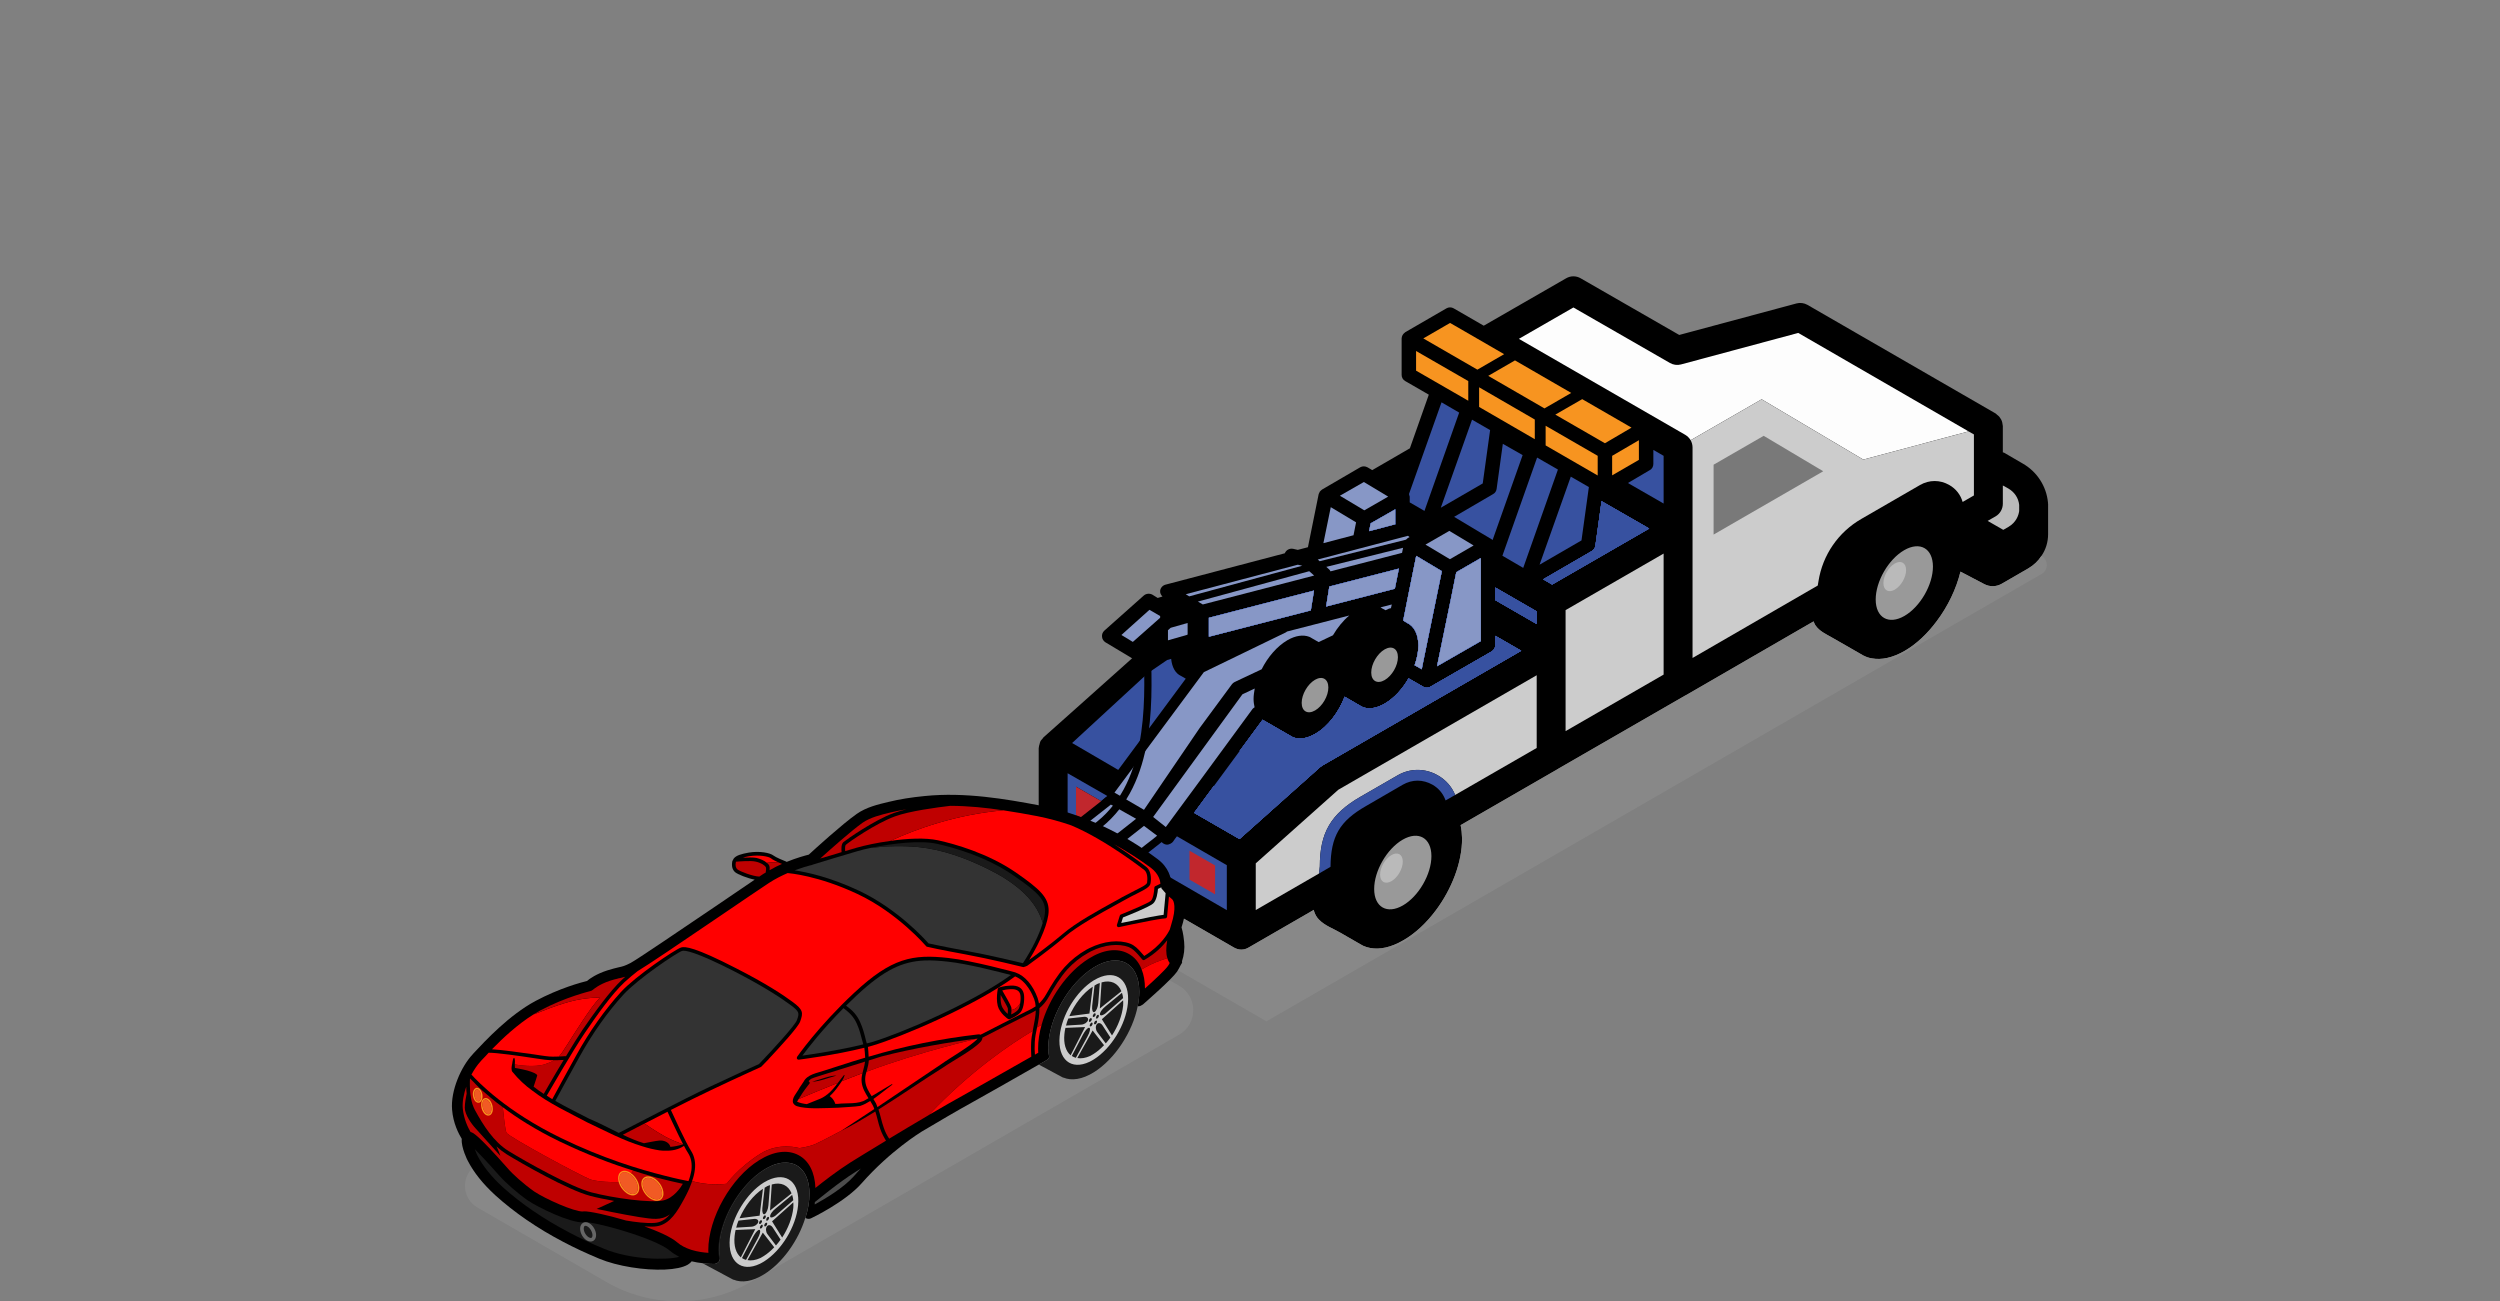 <?xml version="1.0" encoding="utf-8"?>
<!-- Generator: Adobe Illustrator 27.6.1, SVG Export Plug-In . SVG Version: 6.00 Build 0)  -->
<svg version="1.1" id="Layer_1" xmlns="http://www.w3.org/2000/svg" xmlns:xlink="http://www.w3.org/1999/xlink" x="0px" y="0px"
	 viewBox="0 0 172.9 90" style="enable-background:new 0 0 172.9 90;" xml:space="preserve">
<rect x="0" y="0" width="172.9" height="90" fill="#808080" stroke="none"/>
<style type="text/css">
	.st0{fill:#888888;}
	.st1{fill:#3751A0;}
	.st2{fill:#F79420;}
	.st3{opacity:0.99;fill:#FFFFFF;}
	.st4{fill:#8797C6;}
	.st5{fill:#CCCCCC;}
	.st6{fill:none;stroke:#000000;stroke-linecap:round;stroke-linejoin:round;stroke-miterlimit:10;}
	.st7{fill:none;stroke:#000000;stroke-width:2;stroke-linecap:round;stroke-linejoin:round;stroke-miterlimit:10;}
	.st8{fill:#C1272D;}
	.st9{fill:#999999;}
	.st10{fill:#797979;}
	.st11{fill:#BABABA;}
	.st12{fill:#FF0000;}
	.st13{fill:#BF0000;}
	.st14{fill:#333333;}
	.st15{fill:#1A1A1A;}
	.st16{fill:#F7931E;}
	.st17{fill:#F15A24;}
	.st18{fill:#4D4D4D;}
	.st19{fill:#666666;}
</style>
<g>
	<path class="st0" d="M81.548,71.558L51.925,88.661c-3.093,1.786-6.903,1.785-9.995-0.001
		l-8.906-5.144c-1.154-0.667-1.154-2.333,0-3l34.953-20.18l13.571,7.838
		C82.85,68.927,82.85,70.806,81.548,71.558z"/>
	<g>
		<path d="M141.636,34.815c0-0.03,0.01-0.06,0-0.08
			c-0.11-1.11-0.76-2.12-1.75-2.68l-1.29-0.75
			c-0.02-0.01-0.05-0.01-0.08-0.02V29.465c0-0.04-0.02-0.08-0.02-0.12
			c-0.01-0.07-0.02-0.14-0.04-0.2c-0.02-0.06-0.05-0.12-0.08-0.17
			c-0.04-0.06-0.07-0.11-0.11-0.16c-0.04-0.05-0.1-0.09-0.15-0.13
			c-0.04-0.03-0.06-0.07-0.1-0.09l-13.01-7.51
			c-0.23-0.13-0.51-0.17-0.76-0.1l-8.11,2.18l-6.82-3.92
			c-0.31-0.18-0.69-0.18-1,0l-5.7,3.28l-2.08-1.2
			c-0.15-0.09-0.35-0.09-0.5,0l-2.85,1.65
			c-0.01,0.01-0.02,0.02-0.03,0.03c-0.05,0.03-0.09,0.08-0.12,0.12
			c-0.01,0.02-0.03,0.04-0.04,0.06c-0.03,0.07-0.06,0.14-0.06,0.22
			v2.52c0,0.18,0.09,0.34,0.25,0.43l1.63,0.94l-1.31,3.71l-2.57,1.49
			c-0.01,0-0.02,0.01-0.03,0.02l-0.32-0.19
			c-0.16-0.09-0.35-0.1-0.51-0.01l-2.64,1.54
			c-0.02,0.01-0.04,0.03-0.06,0.05c-0.03,0.03-0.07,0.06-0.1,0.1
			c-0.02,0.03-0.03,0.06-0.04,0.09c-0.01,0.03-0.04,0.06-0.04,0.09
			l-0.74,3.66l-0.701,0.184l-0.329-0.074c-0.244-0.045-0.48,0.086-0.569,0.31
			l-8.251,2.17c-0.19,0.05-0.34,0.21-0.37,0.41
			c-0.02,0.16,0.05,0.3,0.16,0.41l-0.33,0.1l-0.37-0.23
			c-0.19-0.1-0.43-0.08-0.59,0.06l-2.73,2.43
			c-0.12,0.11-0.18,0.27-0.16,0.42c0.01,0.16,0.1,0.3,0.24,0.39
			l1.69,1.01l0.16,0.1c-0.01,0-0.02,0.01-0.03,0.01l-1.4,1.25
			c0,0.01-4.71,4.2-4.71,4.2c-0.03,0.03-0.05,0.08-0.08,0.11
			c-0.04,0.05-0.09,0.08-0.12,0.14c-0.01,0.01-0.01,0.03-0.02,0.05
			c-0.02,0.05-0.04,0.11-0.05,0.17c-0.02,0.07-0.05,0.15-0.05,0.22
			c0,0.02-0.01,0.04-0.01,0.06v5.42c0,0.04,0.02,0.08,0.02,0.12
			c0.01,0.07,0.02,0.13,0.04,0.2c0.02,0.06,0.05,0.12,0.09,0.17
			c0.03,0.06,0.06,0.11,0.1,0.15c0.05,0.06,0.1,0.1,0.16,0.14
			c0.03,0.03,0.05,0.06,0.09,0.08l3.48,2.01l9.53,5.5
			c0.16,0.09,0.33,0.14,0.5,0.14c0.18,0,0.35-0.05,0.5-0.14l4.52-2.61
			c0.01,0.05,0.01,0.1,0.03,0.14c0.07,0.2,0.17,0.38,0.32,0.53
			c0.4,0.42,0.98,0.62,1.48,0.91c0.46,0.26,0.92,0.53,1.39,0.8
			c0.07,0.04,0.13,0.07,0.2,0.11c0.15,0.07,0.32,0.12,0.49,0.15
			c0.65,0.12,1.43-0.04,2.27-0.53c0.84-0.48,1.61-1.21,2.26-2.08
			c1.1-1.47,1.82-3.33,1.81-4.97c-0.01-0.34-0.04-0.64-0.1-0.92
			l6.76-3.9c0.01,0,0.01-0.01,0.01-0.01l8.76-5.05h0.01l8.87-5.13
			c0.04,0.09,0.07,0.18,0.12,0.26c0.28,0.42,0.74,0.62,1.16,0.86
			c0.7,0.4,1.41,0.81,2.11,1.21c0,0.01,0.01,0.01,0.02,0.02
			c0.01,0,0.02,0.01,0.04,0.02c0-0.01,0-0.01,0-0.01
			c0.18,0.1,0.38,0.17,0.6,0.2c0.64,0.12,1.42-0.04,2.25-0.52
			c0.83-0.48,1.59-1.21,2.22-2.06c0.77-1.02,1.35-2.23,1.64-3.42
			l1.66,0.87c0.37,0.19,0.81,0.18,1.17-0.02l1.87-1.08
			c0.37-0.22,0.68-0.51,0.9-0.86c0.3-0.43,0.46-0.96,0.46-1.5v-2.11
			C141.646,34.825,141.636,34.825,141.636,34.815z"/>
		<path class="st0" d="M75.186,66.875l2.4,1.39c0.34,0.2,0.76,0.2,1.1,0
			l2.4-1.38l6.5,3.75l9.52-5.49l34.68-20.02l9.41-5.43
			c0.49-0.28,0.48-0.98-0.01-1.25c-0.22,0.35-0.53,0.64-0.9,0.86
			l-1.87,1.08c-0.36,0.2-0.8,0.21-1.17,0.02l-1.66-0.87
			c-0.29,1.19-0.87,2.4-1.64,3.42c-0.63,0.85-1.39,1.58-2.22,2.06
			c-0.83,0.48-1.61,0.64-2.25,0.52c-0.22-0.03-0.42-0.1-0.6-0.2
			c0,0,0,0,0,0.01c-0.02-0.01-0.03-0.02-0.04-0.02
			c-0.01-0.01-0.02-0.01-0.02-0.02c-0.7-0.4-1.41-0.81-2.11-1.21
			c-0.42-0.24-0.88-0.44-1.16-0.86c-0.05-0.08-0.08-0.17-0.12-0.26
			l-8.87,5.13h-0.01l-8.76,5.05c0,0,0,0.01-0.01,0.01l-6.76,3.9
			c0.06,0.28,0.09,0.58,0.1,0.92c0.01,1.64-0.71,3.5-1.81,4.97
			c-0.65,0.87-1.42,1.6-2.26,2.08c-0.84,0.49-1.62,0.65-2.27,0.53
			c-0.17-0.03-0.34-0.08-0.49-0.15c-0.07-0.04-0.13-0.07-0.2-0.11
			c-0.47-0.27-0.93-0.54-1.39-0.8c-0.5-0.29-1.08-0.49-1.48-0.91
			c-0.15-0.15-0.25-0.33-0.32-0.53c-0.02-0.04-0.02-0.09-0.03-0.14
			l-4.52,2.61c-0.15,0.09-0.32,0.14-0.5,0.14c-0.17,0-0.34-0.05-0.5-0.14
			l-9.53-5.5l-3.3,1.9l4.9,2.83l-2.23,1.29
			C74.866,66.235,74.866,66.695,75.186,66.875z"/>
		<path class="st1" d="M112.586,33.405l2.47,1.42v-3.3l-0.71-0.41v0.97
			c0,0.18-0.09,0.35-0.25,0.43L112.586,33.405z"/>
		<path class="st2" d="M101.546,26.355v1.36l-3.61-2.08v-1.36L101.546,26.355z
			 M98.436,23.405l3.74,2.16l1.85-1.07l-3.39-1.96l-0.35-0.2L98.436,23.405
			z M102.926,25.995l3.89,2.25l1.85-1.07l-3.89-2.25L102.926,25.995z M102.296,26.785
			v1.36l3.85,2.23v-1.36L102.296,26.785z M111.496,31.525v1.35l1.85-1.07
			v-1.36L111.496,31.525z M106.896,29.445v1.36l3.6,2.08v-1.36L106.896,29.445z
			 M107.566,28.675l3.43,1.98l1.84-1.08l-3.41-1.97L107.566,28.675z"/>
		<path class="st3" d="M105.046,23.435l11.51,6.64c0.15,0.09,0.28,0.22,0.37,0.37
			l4.91-2.83l7.03,4.17l7.28-1.95l-11.78-6.81l-8.11,2.18
			c-0.26,0.07-0.53,0.03-0.76-0.1l-6.68-3.84L105.046,23.435z"/>
		<g>
			<path class="st1" d="M84.847,59.837v3.11l-5.63-3.26l-0.42-0.24l-0.99-0.57
				l1.04,0.04c0,0,0.01,0,0.02,0c0.2,0,0.38-0.12,0.46-0.3l0.37-0.89
				l0.64,0.51l0.08,0.07c0.09,0.07,0.2,0.11,0.31,0.11
				c0.02,0,0.04-0.01,0.06-0.01c0.04-0.01,0.08-0.01,0.11-0.04
				c0.03,0,0.05-0.01,0.07-0.03c0.06-0.03,0.12-0.07,0.16-0.13
				l0.14-0.2l0.13-0.17L84.847,59.837z"/>
			<polygon class="st1" points="82.266,60.835 83.766,61.695 84.036,61.855 84.036,59.855 
				82.266,58.835 			"/>
		</g>
		<polygon class="st1" points="85.936,53.465 86.266,53.545 86.016,54.125 85.696,54.045 		"/>
		<polygon class="st1" points="100.356,41.365 100.716,39.575 102.416,38.595 102.416,44.335 
			99.386,46.075 		"/>
		<path class="st1" d="M83.956,54.355l0.8,0.46c0.01,0.01,0.03,0.01,0.05,0.01
			c0.02,0.02,0.05,0.03,0.08,0.04l1.3,0.34
			c0.04,0.01,0.08,0.01,0.13,0.01c0.19,0,0.38-0.11,0.46-0.3
			l0.64-1.51c0-0.02,0-0.04,0.01-0.05c0-0.01,0.01-0.02,0.01-0.02
			v-0.05c0.01-0.04,0.01-0.07,0.01-0.11c0-0.03-0.01-0.05-0.01-0.08
			c-0.01-0.03-0.02-0.06-0.04-0.1c-0.01-0.02-0.02-0.05-0.04-0.07
			c-0.02-0.03-0.04-0.05-0.06-0.07c-0.02-0.02-0.04-0.04-0.07-0.06
			c-0.01-0.01-0.01-0.01-0.02-0.02l-1.47-0.84l1.59-2.16
			c0.05,0.03,0.09,0.07,0.14,0.09l1.91,1.1
			c0.41,0.2,0.97,0.14,1.58-0.21c0.89-0.5,1.64-1.51,2.04-2.57
			l1.19,0.69c0.41,0.2,0.97,0.14,1.58-0.21
			c0.65-0.38,1.23-1.01,1.65-1.75l1.01,0.58
			c0.08,0.05,0.17,0.07,0.25,0.07c0.07,0,0.14-0.02,0.21-0.05
			c0.01,0,0.01-0.01,0.02-0.01c0.01-0.01,0.01,0,0.02-0.01l4.24-2.44
			c0.15-0.09,0.25-0.25,0.25-0.43v-0.65l1.79,1.03L91.466,52.935
			c-0.06,0.04-0.12,0.08-0.17,0.12l-5.57,4.97l-3.14-1.81L83.956,54.355z
			"/>
		<path class="st1" d="M83.956,54.355l0.8,0.46c0.01,0.01,0.03,0.01,0.05,0.01
			c0.02,0.02,0.05,0.03,0.08,0.04l1.3,0.34
			c0.04,0.01,0.08,0.01,0.13,0.01c0.19,0,0.38-0.11,0.46-0.3
			l0.64-1.51c0-0.02,0-0.04,0.01-0.05c0-0.01,0.01-0.02,0.01-0.02
			v-0.05c0.01-0.04,0.01-0.07,0.01-0.11c0-0.03-0.01-0.05-0.01-0.08
			c-0.01-0.03-0.02-0.06-0.04-0.1c-0.01-0.02-0.02-0.05-0.04-0.07
			c-0.02-0.03-0.04-0.05-0.06-0.07c-0.02-0.02-0.04-0.04-0.07-0.06
			c-0.01-0.01-0.01-0.01-0.02-0.02l-1.47-0.84l1.59-2.16
			c0.05,0.03,0.09,0.07,0.14,0.09l1.91,1.1
			c0.41,0.2,0.97,0.14,1.58-0.21c0.89-0.5,1.64-1.51,2.04-2.57
			l1.19,0.69c0.41,0.2,0.97,0.14,1.58-0.21
			c0.65-0.38,1.23-1.01,1.65-1.75l1.01,0.58
			c0.08,0.05,0.17,0.07,0.25,0.07c0.07,0,0.14-0.02,0.21-0.05
			c0.01,0,0.01-0.01,0.02-0.01c0.01-0.01,0.01,0,0.02-0.01l4.24-2.44
			c0.15-0.09,0.25-0.25,0.25-0.43v-0.65l1.79,1.03L91.466,52.935
			c-0.06,0.04-0.12,0.08-0.17,0.12l-5.57,4.97l-3.14-1.81L83.956,54.355z
			"/>
		<polygon class="st1" points="85.936,53.465 86.266,53.545 86.016,54.125 85.696,54.045 		"/>
		<path class="st1" d="M83.956,54.355l0.8,0.46c0.01,0.01,0.03,0.01,0.05,0.01
			c0.02,0.02,0.05,0.03,0.08,0.04l1.3,0.34
			c0.04,0.01,0.08,0.01,0.13,0.01c0.19,0,0.38-0.11,0.46-0.3
			l0.64-1.51c0-0.02,0-0.04,0.01-0.05c0-0.01,0.01-0.02,0.01-0.02
			v-0.05c0.01-0.04,0.01-0.07,0.01-0.11c0-0.03-0.01-0.05-0.01-0.08
			c-0.01-0.03-0.02-0.06-0.04-0.1c-0.01-0.02-0.02-0.05-0.04-0.07
			c-0.02-0.03-0.04-0.05-0.06-0.07c-0.02-0.02-0.04-0.04-0.07-0.06
			c-0.01-0.01-0.01-0.01-0.02-0.02l-1.47-0.84l1.59-2.16
			c0.05,0.03,0.09,0.07,0.14,0.09l1.91,1.1
			c0.41,0.2,0.97,0.14,1.58-0.21c0.89-0.5,1.64-1.51,2.04-2.57
			l1.19,0.69c0.41,0.2,0.97,0.14,1.58-0.21
			c0.65-0.38,1.23-1.01,1.65-1.75l1.01,0.58
			c0.08,0.05,0.17,0.07,0.25,0.07c0.07,0,0.14-0.02,0.21-0.05
			c0.01,0,0.01-0.01,0.02-0.01c0.01-0.01,0.01,0,0.02-0.01l4.24-2.44
			c0.15-0.09,0.25-0.25,0.25-0.43v-0.65l1.79,1.03L91.466,52.935
			c-0.06,0.04-0.12,0.08-0.17,0.12l-5.57,4.97l-3.14-1.81L83.956,54.355z
			"/>
		<polygon class="st1" points="85.936,53.465 86.266,53.545 86.016,54.125 85.696,54.045 		"/>
		<polygon class="st1" points="86.266,53.545 86.016,54.125 85.696,54.045 85.936,53.465 		"/>
		<path class="st1" d="M84.756,54.815c0.01,0.01,0.03,0.01,0.05,0.01
			c0.02,0.02,0.05,0.03,0.08,0.04l1.3,0.34
			c0.04,0.01,0.08,0.01,0.13,0.01c0.19,0,0.38-0.11,0.46-0.3
			l0.64-1.51c0-0.02,0-0.04,0.01-0.05c0-0.01,0.01-0.02,0.01-0.02
			v-0.05c0.01-0.04,0.01-0.07,0.01-0.11c0-0.03-0.01-0.05-0.01-0.08
			c-0.01-0.03-0.02-0.06-0.04-0.1c-0.01-0.02-0.02-0.05-0.04-0.07
			c-0.02-0.03-0.04-0.05-0.06-0.07c-0.02-0.02-0.04-0.04-0.07-0.06
			c-0.01-0.01-0.01-0.01-0.02-0.02l-1.47-0.84l1.59-2.16
			c0.05,0.03,0.09,0.07,0.14,0.09l1.91,1.1
			c0.41,0.2,0.97,0.14,1.58-0.21c0.89-0.5,1.64-1.51,2.04-2.57
			l1.19,0.69c0.41,0.2,0.97,0.14,1.58-0.21
			c0.65-0.38,1.23-1.01,1.65-1.75l1.01,0.58
			c0.08,0.05,0.17,0.07,0.25,0.07c0.07,0,0.14-0.02,0.21-0.05
			c0.01,0,0.01-0.01,0.02-0.01c0.01-0.01,0.01,0,0.02-0.01l4.24-2.44
			c0.15-0.09,0.25-0.25,0.25-0.43v-0.65l1.79,1.03L91.466,52.935
			c-0.06,0.04-0.12,0.08-0.17,0.12l-5.57,4.97l-3.14-1.81l1.37-1.86
			L84.756,54.815z"/>
		<polygon class="st1" points="85.936,53.465 86.266,53.545 86.016,54.125 85.696,54.045 		"/>
		<path class="st1" d="M83.956,54.355l0.8,0.46c0.01,0.01,0.03,0.01,0.05,0.01
			c0.02,0.02,0.05,0.03,0.08,0.04l1.3,0.34
			c0.04,0.01,0.08,0.01,0.13,0.01c0.19,0,0.38-0.11,0.46-0.3
			l0.64-1.51c0-0.02,0-0.04,0.01-0.05c0-0.01,0.01-0.02,0.01-0.02
			v-0.05c0.01-0.04,0.01-0.07,0.01-0.11c0-0.03-0.01-0.05-0.01-0.08
			c-0.01-0.03-0.02-0.06-0.04-0.1c-0.01-0.02-0.02-0.05-0.04-0.07
			c-0.02-0.03-0.04-0.05-0.06-0.07c-0.02-0.02-0.04-0.04-0.07-0.06
			c-0.01-0.01-0.01-0.01-0.02-0.02l-1.47-0.84l1.59-2.16
			c0.05,0.03,0.09,0.07,0.14,0.09l1.91,1.1
			c0.41,0.2,0.97,0.14,1.58-0.21c0.89-0.5,1.64-1.51,2.04-2.57
			l1.19,0.69c0.41,0.2,0.97,0.14,1.58-0.21
			c0.65-0.38,1.23-1.01,1.65-1.75l1.01,0.58
			c0.08,0.05,0.17,0.07,0.25,0.07c0.07,0,0.14-0.02,0.21-0.05
			c0.01,0,0.01-0.01,0.02-0.01c0.01-0.01,0.01,0,0.02-0.01l4.24-2.44
			c0.15-0.09,0.25-0.25,0.25-0.43v-0.65l1.79,1.03L91.466,52.935
			c-0.06,0.04-0.12,0.08-0.17,0.12l-5.57,4.97l-3.14-1.81L83.956,54.355z
			"/>
		<polygon class="st1" points="85.936,53.465 86.266,53.545 86.016,54.125 85.696,54.045 		"/>
		<path class="st1" d="M83.956,54.355l0.8,0.46c0.01,0.01,0.03,0.01,0.05,0.01
			c0.02,0.02,0.05,0.03,0.08,0.04l1.3,0.34
			c0.04,0.01,0.08,0.01,0.13,0.01c0.19,0,0.38-0.11,0.46-0.3
			l0.64-1.51c0-0.02,0-0.04,0.01-0.05c0-0.01,0.01-0.02,0.01-0.02
			v-0.05c0.01-0.04,0.01-0.07,0.01-0.11c0-0.03-0.01-0.05-0.01-0.08
			c-0.01-0.03-0.02-0.06-0.04-0.1c-0.01-0.02-0.02-0.05-0.04-0.07
			c-0.02-0.03-0.04-0.05-0.06-0.07c-0.02-0.02-0.04-0.04-0.07-0.06
			c-0.01-0.01-0.01-0.01-0.02-0.02l-1.47-0.84l1.59-2.16
			c0.05,0.03,0.09,0.07,0.14,0.09l1.91,1.1
			c0.41,0.2,0.97,0.14,1.58-0.21c0.89-0.5,1.64-1.51,2.04-2.57
			l1.19,0.69c0.41,0.2,0.97,0.14,1.58-0.21
			c0.65-0.38,1.23-1.01,1.65-1.75l1.01,0.58
			c0.08,0.05,0.17,0.07,0.25,0.07c0.07,0,0.14-0.02,0.21-0.05
			c0.01,0,0.01-0.01,0.02-0.01c0.01-0.01,0.01,0,0.02-0.01l4.24-2.44
			c0.15-0.09,0.25-0.25,0.25-0.43v-0.65l1.79,1.03L91.466,52.935
			c-0.06,0.04-0.12,0.08-0.17,0.12l-5.57,4.97l-3.14-1.81L83.956,54.355z
			"/>
		<path class="st1" d="M76.577,55.047l-0.41,0.35l-0.01,0.01l-1.74-1v1.99
			l0.28,0.16l0.22,0.13l-0.16,0.38c0,0.01-0.01,0.01,0,0.02
			c-0.01,0.01-0.01,0.02-0.01,0.03l-0.02-0.01l-0.42-0.25l-0.47-0.27
			v-3.11L76.577,55.047z"/>
		<path class="st1" d="M97.446,40.915l0.5-2.47l1.77,1.06l-1.31,6.37v0.01
			l-0.08,0.4l-0.49-0.28c0.16-0.46,0.26-0.93,0.26-1.37
			c-0.01-0.79-0.3-1.33-0.77-1.55l-0.28-0.17L97.446,40.915z"/>
		<polygon class="st1" points="91.936,40.565 96.746,39.325 96.466,40.715 91.716,41.945 		"/>
		<polygon class="st1" points="90.876,40.845 90.656,42.215 83.606,44.035 83.606,42.725 		"/>
		<path class="st1" d="M97.446,40.915l0.5-2.47l1.77,1.06l-1.31,6.37v0.01
			l-0.08,0.4l-0.49-0.28c0.16-0.46,0.26-0.93,0.26-1.37
			c-0.01-0.79-0.3-1.33-0.77-1.55l-0.28-0.17L97.446,40.915z"/>
		<polygon class="st1" points="91.936,40.565 96.746,39.325 96.466,40.715 91.716,41.945 		"/>
		<polygon class="st1" points="96.746,39.325 96.466,40.715 91.716,41.945 91.936,40.565 		"/>
		<path class="st1" d="M97.946,38.445l1.77,1.06l-1.31,6.37v0.01l-0.08,0.4
			l-0.49-0.28c0.16-0.46,0.26-0.93,0.26-1.37
			c-0.01-0.79-0.3-1.33-0.77-1.55l-0.28-0.17l0.4-2L97.946,38.445z"/>
		<path class="st1" d="M97.446,40.915l0.5-2.47l1.77,1.06l-1.31,6.37v0.01
			l-0.08,0.4l-0.49-0.28c0.16-0.46,0.26-0.93,0.26-1.37
			c-0.01-0.79-0.3-1.33-0.77-1.55l-0.28-0.17L97.446,40.915z"/>
		<polygon class="st1" points="91.936,40.565 96.746,39.325 96.466,40.715 91.716,41.945 		"/>
		<polygon class="st1" points="90.876,40.845 90.656,42.215 83.606,44.035 83.606,42.725 		"/>
		<path class="st1" d="M97.446,40.915l0.5-2.47l1.77,1.06l-1.31,6.37v0.01
			l-0.08,0.4l-0.49-0.28c0.16-0.46,0.26-0.93,0.26-1.37
			c-0.01-0.79-0.3-1.33-0.77-1.55l-0.28-0.17L97.446,40.915z"/>
		<polygon class="st1" points="91.936,40.565 96.746,39.325 96.466,40.715 91.716,41.945 		"/>
		<polygon class="st1" points="90.876,40.845 90.656,42.215 83.606,44.035 83.606,42.725 		"/>
		<path class="st1" d="M97.446,40.915l0.5-2.47l1.77,1.06l-1.31,6.37v0.01
			l-0.08,0.4l-0.49-0.28c0.16-0.46,0.26-0.93,0.26-1.37
			c-0.01-0.79-0.3-1.33-0.77-1.55l-0.28-0.17L97.446,40.915z"/>
		<polygon class="st1" points="91.936,40.565 96.746,39.325 96.466,40.715 91.716,41.945 		"/>
		<polygon class="st1" points="86.266,53.545 86.016,54.125 85.696,54.045 85.936,53.465 		"/>
		<polygon class="st1" points="91.716,41.945 91.936,40.565 96.746,39.325 96.466,40.715 		"/>
		<path class="st1" d="M98.406,45.885l-0.08,0.4l-0.49-0.28
			c0.16-0.46,0.26-0.93,0.26-1.37c-0.01-0.79-0.3-1.33-0.77-1.55
			l-0.28-0.17l0.4-2l0.5-2.47l1.77,1.06l-1.31,6.37V45.885z"/>
		<path class="st1" d="M84.756,54.815c0.01,0.01,0.03,0.01,0.05,0.01
			c0.02,0.02,0.05,0.03,0.08,0.04l1.3,0.34
			c0.04,0.01,0.08,0.01,0.13,0.01c0.19,0,0.38-0.11,0.46-0.3
			l0.64-1.51c0-0.02,0-0.04,0.01-0.05c0-0.01,0.01-0.02,0.01-0.02
			v-0.05c0.01-0.04,0.01-0.07,0.01-0.11c0-0.03-0.01-0.05-0.01-0.08
			c-0.01-0.03-0.02-0.06-0.04-0.1c-0.01-0.02-0.02-0.05-0.04-0.07
			c-0.02-0.03-0.04-0.05-0.06-0.07c-0.02-0.02-0.04-0.04-0.07-0.06
			c-0.01-0.01-0.01-0.01-0.02-0.02l-1.47-0.84l1.59-2.16
			c0.05,0.03,0.09,0.07,0.14,0.09l1.91,1.1
			c0.41,0.2,0.97,0.14,1.58-0.21c0.89-0.5,1.64-1.51,2.04-2.57
			l1.19,0.69c0.41,0.2,0.97,0.14,1.58-0.21
			c0.65-0.38,1.23-1.01,1.65-1.75l1.01,0.58
			c0.08,0.05,0.17,0.07,0.25,0.07c0.07,0,0.14-0.02,0.21-0.05
			c0.01,0,0.01-0.01,0.02-0.01c0.01-0.01,0.01,0,0.02-0.01l4.24-2.44
			c0.15-0.09,0.25-0.25,0.25-0.43v-0.65l1.79,1.03L91.466,52.935
			c-0.06,0.04-0.12,0.08-0.17,0.12l-5.57,4.97l-3.14-1.81l1.37-1.86
			L84.756,54.815z"/>
		<polygon class="st1" points="91.936,40.565 96.746,39.325 96.466,40.715 91.716,41.945 		"/>
		<polygon class="st1" points="90.876,40.845 90.656,42.215 83.606,44.035 83.606,42.725 		"/>
		<path class="st1" d="M97.446,40.915l0.5-2.47l1.77,1.06l-1.31,6.37v0.01
			l-0.08,0.4l-0.49-0.28c0.16-0.46,0.26-0.93,0.26-1.37
			c-0.01-0.79-0.3-1.33-0.77-1.55l-0.28-0.17L97.446,40.915z"/>
		<polygon class="st1" points="90.876,40.845 90.656,42.215 83.606,44.035 83.606,42.725 		"/>
		<polygon class="st1" points="91.936,40.565 96.746,39.325 96.466,40.715 91.716,41.945 		"/>
		<path class="st1" d="M97.446,40.915l0.5-2.47l1.77,1.06l-1.31,6.37v0.01
			l-0.08,0.4l-0.49-0.28c0.16-0.46,0.26-0.93,0.26-1.37
			c-0.01-0.79-0.3-1.33-0.77-1.55l-0.28-0.17L97.446,40.915z"/>
		<polygon class="st1" points="90.876,40.845 90.656,42.215 83.606,44.035 83.606,42.725 		"/>
		<polygon class="st4" points="79.496,42.175 80.236,42.605 80.236,42.725 78.346,44.395 
			77.556,43.915 		"/>
		<polygon class="st1" points="90.656,42.215 83.606,44.035 83.606,42.725 90.876,40.845 		"/>
		<polygon class="st1" points="100.356,41.365 100.716,39.575 102.416,38.595 102.416,44.335 
			99.386,46.075 		"/>
		<path class="st1" d="M105.207,45.007l-13.74,7.93c-0.06,0.04-0.12,0.08-0.17,0.12
			l-5.57,4.97l-3.14-1.81l3.15-4.28l1.59-2.16
			c0.05,0.03,0.09,0.07,0.14,0.09l1.91,1.1
			c0.41,0.2,0.97,0.14,1.58-0.21c0.89-0.5,1.64-1.51,2.04-2.57
			l1.19,0.69c0.41,0.2,0.97,0.14,1.58-0.21
			c0.65-0.38,1.23-1.01,1.65-1.75l1.01,0.58
			c0.08,0.05,0.17,0.07,0.25,0.07c0.07,0,0.14-0.02,0.21-0.05
			c0.01,0,0.01-0.01,0.02-0.01c0.01-0.01,0.01,0,0.02-0.01l4.24-2.44
			c0.15-0.09,0.25-0.25,0.25-0.43v-0.65L105.207,45.007z"/>
		<polygon class="st1" points="100.356,41.365 100.716,39.575 102.416,38.595 102.416,44.335 
			99.386,46.075 		"/>
		<polygon class="st1" points="85.936,53.465 86.266,53.545 86.016,54.125 85.696,54.045 		"/>
		<polygon class="st1" points="100.356,41.365 100.716,39.575 102.416,38.595 102.416,44.335 
			99.386,46.075 		"/>
		<path class="st5" d="M86.848,59.709l-0,3.23l4.38-2.53l0.05-0.49
			c0-2.33,0.77-3.64,2.82-4.82l2.55-1.47c0.87-0.51,1.92-0.51,2.8,0
			c0.55,0.31,0.96,0.79,1.19,1.35l5.64-3.25v-5.03L92.558,54.619
			L86.848,59.709z"/>
		<polygon class="st1" points="100.356,41.365 100.716,39.575 102.416,38.595 102.416,44.335 
			99.386,46.075 		"/>
		<polygon class="st1" points="106.276,42.285 106.276,43.155 103.416,41.505 103.416,40.635 		"/>
		<polygon class="st1" points="100.356,41.365 100.716,39.575 102.416,38.595 102.416,44.335 
			99.386,46.075 		"/>
		<path class="st4" d="M97.446,40.915l0.5-2.47l1.77,1.06l-1.31,6.37v0.01
			l-0.08,0.4l-0.49-0.28c0.16-0.46,0.26-0.93,0.26-1.37
			c-0.01-0.79-0.3-1.33-0.77-1.55l-0.28-0.17L97.446,40.915z"/>
		<polygon class="st4" points="91.936,40.565 96.746,39.325 96.466,40.715 91.716,41.945 		"/>
		<polygon class="st4" points="90.876,40.845 90.656,42.215 83.606,44.035 83.606,42.725 		"/>
		<path class="st1" d="M94.796,36.195l1.7-0.97v0.98c0,0.02,0.01,0.03,0.01,0.05
			l-1.82,0.48L94.796,36.195z"/>
		<path class="st1" d="M94.796,36.195l1.7-0.97v0.98c0,0.02,0.01,0.03,0.01,0.05
			l-1.82,0.48L94.796,36.195z"/>
		<path class="st1" d="M94.796,36.195l1.7-0.97v0.98c0,0.02,0.01,0.03,0.01,0.05
			l-1.82,0.48L94.796,36.195z"/>
		<path class="st1" d="M94.796,36.195l1.7-0.97v0.98c0,0.02,0.01,0.03,0.01,0.05
			l-1.82,0.48L94.796,36.195z"/>
		<polygon class="st4" points="91.526,37.565 92.036,35.075 93.786,36.125 93.616,36.985 
			93.616,37.015 		"/>
		<path class="st1" d="M96.496,35.225v0.98c0,0.02,0.01,0.03,0.01,0.05l-1.82,0.48
			l0.11-0.54L96.496,35.225z"/>
		<path class="st1" d="M94.796,36.195l1.7-0.97v0.98c0,0.02,0.01,0.03,0.01,0.05
			l-1.82,0.48L94.796,36.195z"/>
		<path class="st4" d="M94.796,36.195l1.7-0.97v0.98c0,0.02,0.01,0.03,0.01,0.05
			l-1.82,0.48L94.796,36.195z"/>
		<polygon class="st4" points="94.326,33.335 96.006,34.345 95.696,34.525 94.356,35.295 
			92.666,34.285 		"/>
		<polygon class="st4" points="100.236,36.715 101.916,37.725 100.276,38.675 98.586,37.665 		"/>
		<path class="st1" d="M110.086,38.115c0.13-0.07,0.23-0.21,0.25-0.36l0.43-3.09
			l3.29,1.89l-6.71,3.87l-0.62-0.36L110.086,38.115z"/>
		<path class="st1" d="M110.086,38.115c0.13-0.07,0.23-0.21,0.25-0.36l0.43-3.09
			l3.29,1.89l-6.71,3.87l-0.62-0.36L110.086,38.115z"/>
		<path class="st1" d="M110.086,38.115c0.13-0.07,0.23-0.21,0.25-0.36l0.43-3.09
			l3.29,1.89l-6.71,3.87l-0.62-0.36L110.086,38.115z"/>
		<path class="st1" d="M110.086,38.115c0.13-0.07,0.23-0.21,0.25-0.36l0.43-3.09
			l3.29,1.89l-6.71,3.87l-0.62-0.36L110.086,38.115z"/>
		<polygon class="st1" points="106.476,39.055 108.636,32.965 109.886,33.685 109.376,37.375 		"/>
		<path class="st1" d="M110.336,37.755l0.43-3.09l3.29,1.89l-6.71,3.87l-0.62-0.36
			l3.36-1.95C110.216,38.045,110.316,37.905,110.336,37.755z"/>
		<path class="st1" d="M110.086,38.115c0.13-0.07,0.23-0.21,0.25-0.36l0.43-3.09
			l3.29,1.89l-6.71,3.87l-0.62-0.36L110.086,38.115z"/>
		<path class="st1" d="M110.086,38.115c0.13-0.07,0.23-0.21,0.25-0.36l0.43-3.09
			l3.29,1.89l-6.71,3.87l-0.62-0.36L110.086,38.115z"/>
		<polygon class="st1" points="106.306,31.645 107.746,32.475 105.346,39.275 103.906,38.435 		"/>
		<path class="st1" d="M99.696,27.825l1.22,0.71l-2.4,6.8l-1.02-0.59V34.355
			c0-0.03-0.02-0.06-0.03-0.1c0-0.03-0.01-0.06-0.02-0.09
			L99.696,27.825z"/>
		<polygon class="st1" points="106.276,42.285 106.276,43.155 103.416,41.505 103.416,40.635 		"/>
		<polygon class="st1" points="100.356,41.365 100.716,39.575 102.416,38.595 102.416,44.335 
			99.386,46.075 		"/>
		<polygon class="st1" points="106.276,42.285 106.276,43.155 103.416,41.505 103.416,40.635 		"/>
		<polygon class="st1" points="100.356,41.365 100.716,39.575 102.416,38.595 102.416,44.335 
			99.386,46.075 		"/>
		<polygon class="st1" points="106.276,43.155 103.416,41.505 103.416,40.635 106.276,42.285 		"/>
		<path class="st5" d="M115.056,46.655l-6.78,3.91v-5.6c0-0.01,0-0.01,0-0.02v-2.75
			l6.78-3.91V46.655z"/>
		<polygon class="st1" points="106.276,42.285 106.276,43.155 103.416,41.505 103.416,40.635 		"/>
		<polygon class="st1" points="100.356,41.365 100.716,39.575 102.416,38.595 102.416,44.335 
			99.386,46.075 		"/>
		<polygon class="st1" points="106.276,42.285 106.276,43.155 103.416,41.505 103.416,40.635 		"/>
		<polygon class="st4" points="100.356,41.365 100.716,39.575 102.416,38.595 102.416,44.335 
			99.386,46.075 		"/>
		<polygon class="st1" points="106.276,42.285 106.276,43.155 103.416,41.505 103.416,40.635 		"/>
		<path class="st5" d="M121.836,27.615l7.03,4.17l7.28-1.95l0.37,0.21v4.22
			l-0.78,0.45c-0.14-0.49-0.46-0.91-0.92-1.17
			c-0.64-0.37-1.39-0.37-2.03,0l-4.05,2.34
			c-1.6,0.92-2.68,2.49-2.97,4.31l-0.05,0.3l-8.66,5.01V30.945
			c0-0.18-0.05-0.35-0.13-0.5L121.836,27.615z"/>
		<polygon class="st4" points="82.006,41.095 82.246,41.245 90.066,39.125 89.756,39.055 		"/>
		<polygon class="st4" points="82.846,41.605 83.186,41.805 90.886,39.805 90.546,39.505 		"/>
		<path class="st4" d="M91.726,39.205l0.16,0.14c0.06,0.04,0.1,0.1,0.13,0.17
			l4.95-1.28l0.07-0.35L91.726,39.205z"/>
		<path class="st4" d="M91.136,38.695l0.13,0.12l5.97-1.49
			c0.02-0.02,0.05-0.05,0.08-0.07c0.01-0.01,0.02-0.02,0.03-0.03
			l0.05-0.03l0.09-0.05l-0.11-0.09L91.136,38.695z"/>
		<g>
			<path class="st6" d="M94.957,46.669"/>
		</g>
		<g>
			<path class="st6" d="M90.451,44.067"/>
		</g>
		<g>
			<path class="st7" d="M103.04,39.727"/>
		</g>
		<path class="st4" d="M96.256,41.805l-0.06,0.26c-0.04,0.01-0.09,0.01-0.14,0.03
			l-0.23,0.11l-0.24-0.13l-0.11-0.07L96.256,41.805z"/>
		<path class="st4" d="M86.697,48.327c0,0.22,0.03,0.41,0.07,0.59
			c-0.04,0.03-0.09,0.06-0.13,0.1l-3.55,4.84l-2.46,3.34l-0.876-0.696
			l6.176-8.484l0.85-0.4C86.737,47.857,86.697,48.097,86.697,48.327z"/>
		<path class="st4" d="M80.956,43.425c0.01-0.01,0.02,0,0.02-0.01l1.16-0.33v0.79
			l-0.03,0.03l-1.33,0.38v-0.7L80.956,43.425z"/>
		<path class="st4" d="M93.317,42.567c-0.43,0.36-0.82,0.84-1.13,1.37l-0.99,0.47
			l-0.42-0.24l-0.17-0.1c-0.02-0.01-0.05-0.02-0.07-0.03
			c-0.41-0.15-0.93-0.09-1.5,0.24c-0.72,0.42-1.36,1.17-1.78,2.01
			l-1.87,0.88c-0.08,0.04-0.14,0.09-0.19,0.16l-2.22,3.01l-3.86,5.67
			l-2.04-1.19l6.18-8.33l5.67-2.75c0.03-0.01,0.05-0.04,0.08-0.06
			L93.317,42.567z"/>
		<path class="st1" d="M103.256,34.175c0.14-0.07,0.23-0.21,0.25-0.36l0.43-3.12
			l1.37,0.78l-2.08,5.88c-0.02-0.02-0.03-0.05-0.06-0.06h-0.01
			l-2.59-1.55L103.256,34.175z"/>
		<polygon class="st1" points="101.806,29.025 103.056,29.745 102.546,33.435 99.646,35.115 		"/>
		<polygon class="st8" points="82.266,58.835 82.266,60.835 83.766,61.695 84.036,61.855 
			84.036,59.855 		"/>
		<g>
			<path class="st7" d="M108.82,20.104"/>
		</g>
		<g>
			<path class="st7" d="M103.727,39.575"/>
		</g>
		<path class="st9" d="M97.011,58.071c1.092-0.63,1.982-0.123,1.986,1.132
			c0.004,1.255-0.881,2.787-1.973,3.417c-1.092,0.63-1.982,0.123-1.986-1.132
			C95.034,60.233,95.919,58.701,97.011,58.071L97.011,58.071z M131.696,38.05
			c-1.092,0.63-1.976,2.162-1.973,3.417c0.004,1.255,0.894,1.762,1.986,1.132
			s1.976-2.162,1.973-3.417C133.678,37.927,132.788,37.42,131.696,38.05
			L131.696,38.05z M95.758,44.914c-0.511,0.295-0.924,1.011-0.923,1.598
			c0.002,0.587,0.418,0.817,0.929,0.522c0.511-0.295,0.918-1,0.916-1.587
			C96.679,44.86,96.269,44.619,95.758,44.914L95.758,44.914z M90.947,47.013
			c-0.511,0.295-0.924,1.011-0.923,1.598c0.002,0.587,0.418,0.817,0.929,0.522
			s0.918-1,0.916-1.587C91.867,46.959,91.457,46.718,90.947,47.013L90.947,47.013
			z"/>
		<polygon class="st10" points="118.512,32.139 121.976,30.141 126.095,32.592 118.512,36.972 		
			"/>
		<path class="st11" d="M138.026,35.705c0.3-0.18,0.49-0.51,0.49-0.87v-1.26
			l0.38,0.21c0.43,0.25,0.7,0.66,0.75,1.13v0.43
			c-0.04,0.29-0.2,0.78-0.75,1.1l-0.35,0.2l-1.08-0.62L138.026,35.705z
			 M131.039,38.975c-0.433,0.25-0.783,0.857-0.782,1.355
			c0.001,0.497,0.354,0.698,0.787,0.449c0.433-0.25,0.783-0.857,0.782-1.355
			C131.825,38.927,131.472,38.725,131.039,38.975L131.039,38.975z M96.23,59.137
			c-0.433,0.25-0.783,0.857-0.782,1.355c0.001,0.497,0.354,0.698,0.787,0.449
			c0.433-0.25,0.783-0.857,0.782-1.355
			C97.016,59.088,96.663,58.887,96.23,59.137L96.23,59.137z"/>
		<path class="st1" d="M91.228,60.409l0.79-0.46c0.02-2.11,0.63-3.16,2.45-4.2
			l2.55-1.48c0.32-0.18,0.67-0.28,1.02-0.28
			c0.36,0,0.71,0.1,1.03,0.28c0.4,0.23,0.7,0.57,0.87,0.99
			l0.04,0.1l0.66-0.38c-0.23-0.56-0.64-1.04-1.19-1.35
			c-0.88-0.51-1.93-0.51-2.8,0L94.098,55.099
			c-2.05,1.18-2.82,2.49-2.82,4.82L91.228,60.409z"/>
	</g>
	<path class="st1" d="M82.007,46.937l-4.67,6.31l-3.19-1.86l5.24-4.83l1.33-0.91
		l0.28-0.08c0.06,0.59,0.3,1.01,0.68,1.18L82.007,46.937z"/>
	<path d="M79.027,56.357l-2.54-1.21l-0.32,0.25l-0.01,0.01l-1.46,1.15
		l-0.39,0.3l-5.06,3.98l4.07,2.92l7.47-5.87L79.027,56.357z
		 M71.557,62.287l-1.26-1.7l4.43-3.48l0.03-0.02l1.95-1.54l1.99,1.12
		L71.557,62.287z M74.077,62.487l-0.68-0.87l0.7-0.55l5.02-3.95l0.91,0.68
		l-5.27,4.15L74.077,62.487z"/>
	<polygon class="st8" points="76.157,55.407 74.697,56.557 74.417,56.397 74.417,54.407 	"/>
	<polygon points="78.697,56.667 71.557,62.287 70.297,60.587 76.707,55.547 	"/>
	<polygon points="74.097,61.067 79.117,57.117 80.027,57.797 74.757,61.947 74.077,62.487 
		73.397,61.617 	"/>
	<polygon class="st4" points="78.573,56.628 72.31,61.558 71.205,60.067 76.828,55.646 	"/>
	<polygon class="st4" points="80.027,57.797 74.757,61.947 74.077,62.487 73.397,61.617 
		74.097,61.067 79.117,57.117 	"/>
	<g>
		<path d="M81.895,65.138c0.05,0.478-0.01,0.93-0.15,1.346
			c0,0.03,0.02,0.049,0.01,0.08c-0.02,0.061-0.05,0.112-0.09,0.164
			c-0.08,0.163-0.16,0.317-0.26,0.471c-0.37,0.536-2.16,2.092-2.36,2.271
			c-0.03,0.021-0.14,0.076-0.17,0.097c-0.06,0.023-0.13,0.036-0.19,0.018
			c0.07-0.343,0.11-0.685,0.11-1.005c-0.01-2-1.42-2.739-3.16-1.665
			c-1.74,1.085-3.14,3.574-3.14,5.564c0,0.03,0,0.06,0.01,0.08
			c0,0.2,0.02,0.389,0.06,0.557c-0.04,0.082-0.1,0.154-0.19,0.208
			l-0.2,0.119l-0.12,0.065c-0.07,0.043-0.14,0.076-0.21,0.119
			c-1.84,1.049-3.58,2.043-4.56,2.585c-1.08,0.596-2.35,1.341-3.58,2.073
			c0,0,0,0-0.01,0.01c-0.02,0.011-2.12,1.291-4.1,3.536
			c-1.13,1.288-3.41,2.386-3.51,2.43c-0.05,0.022-0.1,0.034-0.15,0.036
			c-0.07,0.003-0.15-0.014-0.21-0.051c-0.01,0-0.01-0.01-0.02-0.019
			c0.18-0.568,0.28-1.142,0.28-1.672c-0.01-1.44-0.74-2.228-1.81-2.142
			l-0.04,0.002c-0.08,0.003-0.17,0.017-0.26,0.041
			c-0.14,0.026-0.28,0.072-0.43,0.128c-0.03,0.011-0.06,0.023-0.09,0.044
			c-0.15,0.066-0.31,0.153-0.48,0.251c-1.73,1.064-3.14,3.554-3.14,5.554
			c0,0.19,0.02,0.369,0.05,0.528c0.01,0.07,0.01,0.13-0.02,0.191v0.01
			c-0.02,0.041-0.04,0.082-0.07,0.113c-0.07,0.083-0.19,0.128-0.29,0.142
			c-0.13-0.004-0.43-0.002-0.82-0.055l-0.01,0
			c-0.22-0.021-0.48-0.069-0.74-0.128c-0.06,0.083-0.15,0.156-0.27,0.232
			c-0.34,0.195-0.9,0.308-1.58,0.338c-1.4,0.06-3.27-0.22-4.55-0.755
			c-0.89-0.372-1.7-0.747-2.47-1.154c-1.82-0.952-3.4-2.044-4.72-3.238
			c-0.85-0.784-1.47-1.557-1.89-2.369c-0.01,0-0.48-0.939-0.42-1.522
			c-0.21-0.341-0.6-1.084-0.67-2.021c-0.11-1.315,0.63-2.977,1.41-3.81
			l0.09-0.104c0.79-0.844,2.43-2.614,4.27-3.603
			c1.65-0.881,3.16-1.285,3.56-1.382c0.18-0.158,0.65-0.488,1.4-0.73
			c0.36-0.115,0.59-0.165,0.78-0.213c0.29-0.062,0.44-0.099,0.84-0.306
			c0.43-0.228,3.45-2.278,5.88-3.922c1.06-0.725,2.04-1.387,2.7-1.836
			c-0.51-0.098-1.19-0.369-1.36-0.522c-0.19-0.172-0.25-0.419-0.19-0.752
			c0.01-0.04,0.04-0.072,0.06-0.103c0-0.03,0.02-0.061,0.04-0.082
			c0.16-0.217,0.53-0.323,1.05-0.415c0.74-0.122,1.46,0.017,1.7,0.207
			c0.16,0.123,0.7,0.35,0.89,0.422c0.01,0.01,0.01,0.01,0.01,0.02
			c0.71-0.29,1.3-0.446,1.54-0.506c0.41-0.378,2.31-2.109,3.31-2.812
			c0.66-0.468,1.48-0.663,2.21-0.835c0.74-0.182,1.57-0.317,2.51-0.407
			c2.77-0.279,5.57,0.202,7.97,0.659c2.81,0.55,5.62,1.819,8.12,3.702
			c0.79,0.586,0.93,1.32,0.95,1.639c0.16,0.193,0.38,0.424,0.48,0.499
			c0.27,0.178,0.81,0.795,0.23,2.58c0,0.01,0,0.01,0,0.01
			C81.735,64.224,81.835,64.5,81.895,65.138z"/>
		<path class="st12" d="M41.485,68.998c-0.21,0.239-0.4,0.467-0.55,0.674
			c-0.84,1.156-1.83,2.808-2.05,3.108c-0.08,0.103-0.14,0.196-0.23,0.29
			l-0.01,0c-0.24,0.01-0.55,0.024-0.92-0.031
			c-0.17-0.023-0.46-0.06-0.79-0.116c-0.92-0.131-2.22-0.315-2.91-0.355
			c0.74-0.762,1.76-1.715,2.86-2.402c0.76-0.303,1.53-0.596,2.1-0.77
			C40.195,69.013,41.125,68.993,41.485,68.998z"/>
		<path class="st13" d="M43.245,67.552l-0.21,0.189c-0.89,0.828-2,2.396-2.76,3.498
			c-0.3,0.443-0.72,1.121-1.13,1.808c-0.08,0.003-0.15-0.004-0.26,0.011
			l-0.23,0.01c0.09-0.094,0.15-0.186,0.23-0.29
			c0.22-0.299,1.21-1.952,2.05-3.108c0.15-0.206,0.34-0.435,0.55-0.674
			c-0.36-0.005-1.29,0.015-2.5,0.397c-0.57,0.174-1.34,0.467-2.1,0.77
			c0.16-0.097,0.32-0.194,0.48-0.281c1.78-0.946,3.44-1.327,3.46-1.338
			c0.07-0.013,0.13-0.046,0.19-0.098c0,0,0.4-0.367,1.18-0.62
			c0.22-0.069,0.38-0.116,0.52-0.142l0.01-0.01
			c0.07-0.013,0.13-0.026,0.19-0.038C43.025,67.612,43.135,67.587,43.245,67.552z
			"/>
		<path class="st13" d="M47.225,81.872c-0.14,0.246-0.63,0.987-1.35,1.148
			c-0.87,0.197-3.43-0.153-4.98-0.557c-1.42-0.379-4.47-2.089-5.72-2.855
			c-1.04-0.645-1.76-1.795-2.33-2.84c-0.13-0.244-0.22-0.521-0.27-0.818
			v-0.02c-0.06-0.307-0.08-0.617-0.08-0.887c0-0.01,0-0.01,0-0.01
			c0-0.17,0-0.33,0.01-0.45c0.06,0.067,0.14,0.144,0.24,0.24
			c0.11,0.125,0.26,0.269,0.44,0.441l0.01,0.01
			c0.17,0.153,0.36,0.325,0.58,0.505c0.01-0,0.03,0.009,0.04,0.028
			l0.01,0.01c0,0.01,0.01,0.01,0.01,0.01
			c0.03,0.019,0.04,0.038,0.06,0.057c0.26,0.219,0.55,0.456,0.88,0.692
			c0.05,0.538,0.16,1.543,0.25,1.759c0.13,0.284,5.04,2.924,5.75,3.214
			c0.71,0.28,2.47,0.194,2.47,0.194l0.55-0.784
			c0.37,0.124,0.72,0.229,1.05,0.325c0.2,0.051,0.38,0.104,0.55,0.156
			c0.01-0,0.01-0,0.02,0.009l0.01-0
			C46.225,81.655,46.845,81.789,47.225,81.872z"/>
		<path class="st14" d="M72.115,63.826c-0.23,0.79-0.73,1.811-1.37,2.789
			c-0.44-0.101-2.46-0.595-3.92-0.852c-1.46-0.268-2.41-0.477-2.61-0.518
			c-0.24-0.28-2.16-2.398-4.81-3.644c-2.04-0.963-3.68-1.292-4.45-1.409
			c0.5-0.181,0.9-0.299,1.09-0.347v0.01c0-0.01,0.02-0.011,0.02-0.011
			c0.06-0.013,0.1-0.024,0.1-0.024c0.01-0,0.02-0.011,0.04-0.022
			c0.48-0.141,2.03-0.627,3.1-0.933c0.27-0.082,0.59-0.155,0.94-0.23
			l0.01-0c1.08-0.126,2.19-0.154,3.27-0.05
			c1.65,0.169,3.24,0.751,4.71,1.468C69.865,60.853,71.595,62.009,72.115,63.826z
			"/>
		<path class="st15" d="M72.275,62.989c0,0.22-0.05,0.512-0.16,0.837
			c-0.52-1.818-2.25-2.974-3.88-3.774c-1.47-0.717-3.06-1.299-4.71-1.468
			c-1.08-0.104-2.19-0.076-3.27,0.05c1.46-0.303,3.4-0.536,4.55-0.275
			c1.17,0.26,3.4,0.884,5.28,2.184
			C71.825,61.729,72.275,62.239,72.275,62.989z"/>
		<path class="st14" d="M59.645,72.01l0.06,0.217c-1.59,0.398-3.51,0.68-4.21,0.78
			c0.37-0.506,1.34-1.767,2.84-3.282c0.42,0.312,0.72,0.609,0.93,1.09
			C59.435,71.189,59.545,71.605,59.645,72.01z"/>
		<path class="st14" d="M69.915,67.431c-2.77,1.999-7.76,4.092-9.62,4.642
			c-0.11,0.035-0.23,0.06-0.35,0.085l-0.06-0.217
			c-0.1-0.416-0.21-0.841-0.39-1.233c-0.22-0.511-0.55-0.846-0.98-1.158
			c0.24-0.24,0.48-0.471,0.74-0.712c1.89-1.761,3.15-2.345,4.69-2.411
			c0.49-0.021,1.02,0.016,1.61,0.081C66.905,66.649,69.175,67.242,69.915,67.431z
			"/>
		<path class="st14" d="M55.115,70.555c-0.13,0.356-1.63,2-2.62,3.032
			c-0.21,0.089-1.71,0.773-3.41,1.576c-1.71,0.803-5.74,2.906-6.29,3.189
			c-0.7-0.34-1.39-0.711-2.05-0.982c-0.77-0.397-1.57-0.793-2.34-1.23
			c0.2-0.369,0.88-1.628,1.69-3.082c0.87-1.577,1.95-3.104,3.03-4.28
			c1-1.093,3.69-2.898,4.05-3.013c0.19-0.058,0.92,0.041,3.61,1.415
			c2.01,1.034,3.21,1.823,3.86,2.305C55.315,69.976,55.285,70.067,55.115,70.555z"
			/>
		<g>
			<g>
				<g>
					<path class="st16" d="M33.835,76.046c-0.11-0.095-0.22-0.131-0.32-0.096
						c-0.11,0.035-0.19,0.128-0.22,0.269c-0.07,0.273,0.03,0.639,0.23,0.83
						c0.08,0.077,0.17,0.113,0.26,0.109c0.02-0.001,0.04-0.002,0.06-0.013
						c0.11-0.035,0.18-0.128,0.22-0.269c0.02-0.061,0.02-0.121,0.02-0.191
						C34.085,76.455,33.995,76.199,33.835,76.046z M33.965,76.85
						c-0.02,0.111-0.08,0.183-0.14,0.206c-0.07,0.023-0.15-0.014-0.23-0.09
						c-0.17-0.163-0.27-0.488-0.21-0.721c0.03-0.101,0.08-0.173,0.15-0.196
						c0.02-0.001,0.03-0.011,0.04-0.012c0.06-0.003,0.13,0.034,0.19,0.092
						C33.935,76.291,34.025,76.618,33.965,76.85z"/>
					<path class="st17" d="M33.965,76.85c-0.02,0.111-0.08,0.183-0.14,0.206
						c-0.07,0.023-0.15-0.014-0.23-0.09c-0.17-0.163-0.27-0.488-0.21-0.721
						c0.03-0.101,0.08-0.173,0.15-0.196c0.02-0.001,0.03-0.011,0.04-0.012
						c0.06-0.003,0.13,0.034,0.19,0.092
						C33.935,76.291,34.025,76.618,33.965,76.85z"/>
				</g>
			</g>
		</g>
		<g>
			<g>
				<g>
					<path class="st16" d="M45.335,81.543c-0.23-0.17-0.49-0.229-0.69-0.16
						c-0.13,0.046-0.22,0.149-0.27,0.292c-0.1,0.364,0.13,0.884,0.53,1.177
						c0.19,0.132,0.38,0.204,0.54,0.197c0.05-0.002,0.1-0.014,0.15-0.026
						c0.13-0.046,0.22-0.149,0.27-0.302c0.02-0.061,0.02-0.121,0.02-0.181
						C45.885,82.2,45.675,81.799,45.335,81.543z M45.765,82.695
						c-0.03,0.121-0.1,0.194-0.2,0.229c-0.16,0.057-0.39,0.007-0.6-0.154
						c-0.37-0.264-0.59-0.745-0.49-1.069c0.03-0.101,0.1-0.184,0.2-0.219
						c0.04-0.012,0.08-0.023,0.12-0.025c0.15-0.006,0.32,0.056,0.48,0.169
						C45.645,81.9,45.865,82.381,45.765,82.695z"/>
					<path class="st17" d="M45.765,82.695c-0.03,0.121-0.1,0.194-0.2,0.229
						c-0.16,0.057-0.39,0.007-0.6-0.154c-0.37-0.264-0.59-0.745-0.49-1.069
						c0.03-0.101,0.1-0.184,0.2-0.219c0.04-0.012,0.08-0.023,0.12-0.025
						c0.15-0.006,0.32,0.056,0.48,0.169
						C45.645,81.9,45.865,82.381,45.765,82.695z"/>
				</g>
			</g>
		</g>
		<g>
			<g>
				<g>
					<path class="st16" d="M33.205,75.343c-0.07-0.087-0.17-0.123-0.26-0.109
						c-0.09,0.024-0.16,0.097-0.21,0.209c-0.08,0.223-0.02,0.541,0.13,0.714
						c0.07,0.077,0.15,0.114,0.23,0.11l0.03-0.001
						c0.09-0.014,0.17-0.097,0.21-0.209c0.03-0.071,0.04-0.152,0.04-0.232
						C33.375,75.655,33.315,75.468,33.205,75.343z M33.235,76.021
						c-0.03,0.081-0.07,0.133-0.12,0.145c-0.06,0.013-0.12-0.015-0.18-0.082
						c-0.12-0.145-0.17-0.423-0.1-0.606c0.03-0.081,0.07-0.133,0.13-0.146
						c0,0,0.01-0,0.02-0.001c0.05-0.002,0.1,0.026,0.15,0.084
						C33.265,75.56,33.305,75.838,33.235,76.021z"/>
					<path class="st17" d="M33.235,76.021c-0.03,0.081-0.07,0.133-0.12,0.145
						c-0.06,0.013-0.12-0.015-0.18-0.082c-0.12-0.145-0.17-0.423-0.1-0.606
						c0.03-0.081,0.07-0.133,0.13-0.146c0,0,0.01-0,0.02-0.001
						c0.05-0.002,0.1,0.026,0.15,0.084
						C33.265,75.56,33.305,75.838,33.235,76.021z"/>
				</g>
			</g>
		</g>
		<path class="st12" d="M43.795,80.959l-0.55,0.784c0,0-1.76,0.085-2.47-0.194
			c-0.71-0.29-5.62-2.929-5.75-3.214c-0.09-0.216-0.2-1.221-0.25-1.759
			c0.98,0.738,2.27,1.563,3.9,2.353
			C40.555,79.838,42.325,80.502,43.795,80.959z"/>
		<path class="st12" d="M47.245,79.141c-0.01,0-0.01,0-0.02,0.001
			c-0.3-0.117-0.56-0.216-0.74-0.298c-0.63-0.273-1.37-0.761-1.91-1.138
			c0.49-0.251,1.04-0.535,1.59-0.818c0.12,0.265,0.44,0.961,0.77,1.637
			C47.045,78.73,47.145,78.945,47.245,79.141z"/>
		<path class="st13" d="M47.225,79.142c-0.28,0.092-0.58,0.155-0.86,0.177
			c-0.02-0.059-0.04-0.118-0.07-0.157c-0.11-0.165-0.37-0.314-0.71-0.28
			c-0.24,0.02-0.77,0.133-1.05,0.185c-0.49-0.149-0.98-0.358-1.46-0.587
			c0.26-0.141,0.74-0.382,1.32-0.687c0.06-0.033,0.12-0.065,0.18-0.088
			c0.54,0.377,1.28,0.865,1.91,1.138C46.665,78.926,46.925,79.025,47.225,79.142z"
			/>
		<path class="st13" d="M38.985,73.305c-0.71,1.17-1.36,2.318-1.38,2.349
			c-0.24-0.16-0.48-0.319-0.7-0.5c0.1-0.304,0.25-0.741,0.25-0.771
			c0-0.04-0.04-0.128-0.42-0.262c-0.3-0.117-0.89-0.222-1.12-0.262
			c-0.01-0.07-0.01-0.15-0.01-0.24c0.24,0.04,1.36,0.222,2.09-0.019
			c0.28-0.092,0.48-0.181,0.63-0.277c0.1,0.006,0.19,0.002,0.27-0.002
			L38.985,73.305z"/>
		<path class="st12" d="M47.815,80.957c-0.04,0.222-0.1,0.464-0.2,0.729
			c-0.22-0.041-0.81-0.155-1.67-0.379c-1.65-0.409-4.29-1.206-7.15-2.604
			c-3.78-1.838-5.73-3.875-6.19-4.385c0.19-0.348,0.4-0.657,0.61-0.886
			l0.09-0.104l0.29-0.302c0.06-0.073,0.13-0.146,0.2-0.219
			c0.56-0.004,2.12,0.219,3.09,0.368c0.34,0.045,0.62,0.093,0.8,0.116
			c0.24,0.03,0.45,0.041,0.64,0.033c-0.15,0.096-0.35,0.185-0.63,0.277
			c-0.73,0.241-1.85,0.059-2.09,0.019c0.01-0.14,0.02-0.301-0.02-0.429
			c-0.08-0.127-0.14,0.206-0.16,0.377c-0.01,0.04-0.02,0.061-0.02,0.081
			c-0.01,0.09-0.04,0.212-0.02,0.321c0,0.07,0.02,0.129,0.07,0.177
			c0.4,0.493,0.86,0.923,1.36,1.282c1.16,0.89,2.53,1.522,3.8,2.197
			c1.25,0.586,2.48,1.254,3.82,1.656c0.38,0.124,0.78,0.217,1.18,0.279
			c0.14,0.014,0.28,0.028,0.43,0.022c0.44,0.011,0.89-0.078,1.26-0.334
			c0.1,0.196,0.2,0.371,0.29,0.508
			C47.805,80.087,47.875,80.484,47.815,80.957z"/>
		<path class="st13" d="M46.335,83.981c-0.29,0.342-0.63,0.567-1.06,0.595
			c-0.56,0.044-1.37-0.061-1.98-0.165c-1.3-0.384-2.53-0.652-2.93-0.635
			c-0.01,0-0.02,0.011-0.04,0.012c-0.61,0.026-2.62-0.878-3.38-1.385
			c-0.76-0.537-1.51-1.215-1.85-1.621c-2.1-2.38-2.4-2.457-2.55-2.491
			c-0.18-0.302-0.47-0.9-0.54-1.637c-0.04-0.468,0.07-0.993,0.24-1.5
			c0,0.15,0.01,0.31,0.03,0.479c-0.05,0.252-0.13,0.656-0.13,0.976
			c0,0.48,0.47,1.14,0.78,1.467c0.28,0.318,1.54,1.714,1.68,1.868
			c-0.02-0.069-0.12-0.355-0.27-0.658c0.22,0.201,0.45,0.381,0.7,0.54
			c1.01,0.617,4.22,2.469,5.79,2.882c0.45,0.121,1.04,0.235,1.65,0.349
			l-1.21,0.552c0,0,1.85,0.391,2.94,0.564
			C45.105,84.303,45.715,84.437,46.335,83.981z"/>
		<path class="st13" d="M52.955,60.347c-0.05,0.032-0.1,0.054-0.15,0.086
			c-0.08,0.053-0.18,0.118-0.29,0.192c-0.44-0.011-1.35-0.362-1.51-0.495
			c-0.13-0.114-0.16-0.283-0.11-0.525c0-0.01,0.01-0.01,0.01-0.01
			c0.24-0.02,1.03-0.084,1.35-0.008c0.36,0.075,0.65,0.262,0.71,0.39
			C52.995,60.035,52.985,60.196,52.955,60.347z"/>
		<path class="st12" d="M53.825,59.639c-0.04,0.002-0.08-0.007-0.12-0.005
			c-0.2-0.001-0.44,0.009-0.67,0.039c-0.17-0.153-0.44-0.271-0.72-0.339
			c-0.21-0.041-0.61-0.034-0.94-0.02c0.13-0.036,0.27-0.072,0.45-0.099
			c0.67-0.109,1.34,0.013,1.51,0.155
			C53.435,59.456,53.635,59.548,53.825,59.639z"/>
		<path class="st13" d="M53.225,60.185c0.01-0.12,0.01-0.24-0.03-0.329
			c-0.03-0.069-0.09-0.136-0.16-0.183c0.23-0.03,0.47-0.04,0.67-0.039
			c0.04-0.002,0.08,0.007,0.12,0.005c0.09,0.036,0.18,0.072,0.26,0.109
			C53.805,59.87,53.515,60.013,53.225,60.185z"/>
		<path class="st13" d="M62.695,55.97c-0.32,0.084-0.63,0.167-0.88,0.258
			c-1.38,0.499-3.27,1.84-3.48,2.009c-0.17,0.147-0.15,0.496-0.13,0.696
			c-0.53,0.163-1.06,0.325-1.48,0.443c0.69-0.62,2.14-1.912,2.93-2.475
			c0.54-0.373,1.28-0.555,1.94-0.713C61.945,56.102,62.315,56.036,62.695,55.97z"
			/>
		<path class="st13" d="M80.735,66.267c-0.51,0.162-1.06,0.365-1.51,0.625
			c-0.06,0.033-0.15,0.086-0.27,0.152c-0.19-0.502-0.51-0.878-0.94-1.1
			c-0.75-0.398-1.71-0.277-2.72,0.356c-1.5,0.934-2.76,2.758-3.26,4.58
			c-0.2,0.109-0.31,0.173-0.31,0.173c0.09-0.434,0.17-0.887,0.16-1.327
			c0.23-0.19,0.46-0.44,0.68-0.839c0.35-0.615,0.74-1.262,1.24-1.833
			c0.42-0.458,0.92-0.859,1.45-1.152c0.07-0.043,0.13-0.076,0.2-0.109
			c0.92-0.459,1.9-0.561,2.61-0.292c0.25,0.099,0.43,0.282,0.65,0.522
			c0.02,0.019,0.24,0.28,0.28,0.328c0.01,0.01,0.02,0.019,0.03,0.029
			c0.04,0.028,0.09,0.036,0.13,0.004c0.77-0.443,1.26-0.954,1.57-1.357
			C80.635,65.542,80.635,65.962,80.735,66.267z"/>
		<path class="st12" d="M72.035,70.88c-0.16,0.557-0.24,1.11-0.24,1.64
			c0,0.1,0,0.2,0.01,0.29L71.705,72.864c-0.04,0.022-0.09,0.054-0.13,0.076
			c-0.02-0.219-0.03-0.529-0.01-0.85c0.01-0.34,0.09-0.694,0.16-1.037
			C71.725,71.053,71.835,70.988,72.035,70.88z"/>
		<path class="st12" d="M80.895,66.6c-0.03,0.061-0.06,0.133-0.11,0.195
			c-0.17,0.257-0.93,0.97-1.6,1.569c0-0.5-0.08-0.947-0.23-1.32
			c0.12-0.065,0.21-0.119,0.27-0.152c0.45-0.259,1-0.463,1.51-0.625
			c0.02,0.079,0.05,0.158,0.09,0.226C80.845,66.533,80.875,66.561,80.895,66.6z"
			/>
		<path class="st12" d="M79.335,61.037c-0.02,0.141-0.35,0.305-0.81,0.535
			c-0.25,0.131-0.56,0.284-0.92,0.479c-0.16,0.097-0.33,0.194-0.52,0.292
			c-1.14,0.629-2.69,1.475-3.6,2.264c-0.78,0.663-1.82,1.428-2.31,1.779
			c0.82-1.325,1.35-2.658,1.35-3.408c0-0.91-0.6-1.484-2.29-2.652
			c-1.91-1.308-4.18-1.951-5.36-2.21c-0.88-0.192-2.14-0.128-3.3,0.041
			c1.72-0.794,4.5-1.823,7.82-2.115c0.82,0.125,1.61,0.261,2.37,0.409
			c0.78,0.157,1.55,0.364,2.32,0.631c2.41,1.007,5.03,3.075,5.06,3.093
			C79.355,60.346,79.375,60.745,79.335,61.037z"/>
		<path class="st13" d="M69.395,56.043c-3.32,0.292-6.1,1.321-7.82,2.115
			c-0.9,0.119-1.74,0.304-2.33,0.47c-0.24,0.07-0.51,0.152-0.79,0.234
			c-0.02-0.189-0.01-0.39,0.04-0.432c0.2-0.179,2.05-1.478,3.39-1.965
			c1.01-0.373,2.9-0.624,3.84-0.734
			C66.975,55.736,68.215,55.863,69.395,56.043z"/>
		<path class="st12" d="M71.525,69.102c-0.11-0.295-0.52-1.258-1.32-1.573
			c-2.76,2.038-7.94,4.22-9.85,4.782c-0.11,0.025-0.22,0.059-0.33,0.094
			c0.02,0.149,0.04,0.418,0.05,0.678c2.47-0.746,5.05-1.256,7.57-1.544
			c0.06,0.007,0.05-0.022,0.17,0.023c0.4-0.207,2.64-1.353,3.11-1.583
			l0.16-0.077c0.19-0.088,0.37-0.186,0.54-0.303
			C71.615,69.428,71.585,69.269,71.525,69.102z M70.595,69.992
			c-0.23,0.28-0.74,0.482-0.76,0.493c-0.02,0.001-0.03,0.011-0.04,0.012
			s-0.02,0.001-0.02-0.009c-0.01,0-0.01,0-0.02-0.009
			c-0.01,0-0.03,0.001-0.04-0.008c-0.02-0.009-0.57-0.386-0.71-0.9
			c-0.04-0.168-0.06-0.347-0.06-0.517c0-0.34,0.06-0.633,0.06-0.653
			c0.01-0.04,0.03-0.061,0.06-0.083c0.01-0,0.01-0,0.01-0
			c0.01-0.01,0.01-0.01,0.01-0.01c0.01-0.01,0.29-0.122,0.81-0.145
			c0.5-0.021,0.8,0.156,0.9,0.521C70.875,68.95,70.835,69.692,70.595,69.992z"/>
		<path class="st13" d="M71.635,69.887c-0.01,0.37-0.08,0.743-0.16,1.127
			c-0.02,0.091-0.04,0.192-0.05,0.282c-1.55,0.916-4.33,2.795-7.19,5.818
			l-0.01,0.01c-0.94,0.55-1.89,1.121-2.73,1.627
			c-0.15-0.224-0.28-0.468-0.38-0.774c-0.07-0.197-0.13-0.414-0.18-0.612
			c-0.05-0.208-0.11-0.415-0.18-0.632c1.56-0.977,3.17-2.096,4.5-2.923
			c0.62-0.437,2.12-1.231,2.61-1.812c0.02-0.051,0.08-0.133,0.08-0.233
			c0.48-0.251,2.63-1.343,3.08-1.562l0.16-0.077
			C71.335,70.06,71.485,69.973,71.635,69.887z"/>
		<path class="st12" d="M71.325,73.08c-1.77,1.006-3.44,1.957-4.38,2.488
			c-0.83,0.456-1.77,0.996-2.71,1.546c2.86-3.022,5.64-4.902,7.19-5.818
			c-0.05,0.262-0.1,0.534-0.11,0.795
			C71.295,72.481,71.315,72.861,71.325,73.08z"/>
		<path class="st13" d="M61.275,78.89c-1.09,0.657-1.99,1.215-2.46,1.505
			c-0.9,0.569-1.91,1.352-2.42,1.764c-0.04-1.078-0.45-1.891-1.17-2.27
			c-0.75-0.398-1.72-0.276-2.73,0.357c-1.93,1.193-3.51,3.99-3.51,6.22
			c0,0.06,0.01,0.12,0.01,0.18c-0.31-0.017-0.73-0.069-1.16-0.2
			c-0.02-0.009-0.05-0.018-0.08-0.027c-0.35-0.115-0.67-0.281-0.91-0.491
			c-0.43-0.372-1.31-0.764-2.28-1.112c0.21,0.011,0.42,0.022,0.61,0.014
			l0.1-0.004c0.85-0.056,1.38-0.729,1.85-1.569
			c0.13-0.216,0.25-0.451,0.37-0.686c0.13-0.246,0.22-0.469,0.3-0.683
			c0.01-0.02,0.02-0.051,0.02-0.051c0.02-0.051,0.04-0.102,0.05-0.152
			c0.09,0.026,0.45,0.141,1.09,0.203c0.63,0.063,1.3-0.016,1.3-0.016
			s0.77-1.083,2.3-2.058c1.32-0.847,2.73-0.407,2.73-0.407
			s0.64-0.087,1.06-0.265c0.42-0.178,1.84-0.939,1.84-0.939
			c0.73-0.351,1.53-0.826,2.35-1.331c0.06,0.177,0.11,0.365,0.16,0.563
			c0.05,0.208,0.11,0.425,0.18,0.632C60.985,78.383,61.125,78.647,61.275,78.89
			z"/>
		<path class="st12" d="M81.045,62.174c-0.06-0.047-0.13-0.104-0.2-0.171l-0.13,1.396
			c-0.01,0.06-0.06,0.113-0.12,0.115c-0.01,0-0.25,0.011-0.99,0.152
			c-0.75,0.142-2.2,0.444-2.22,0.455c-0.01,0-0.01,0-0.02,0.001
			c-0.04,0.002-0.07-0.017-0.09-0.036c-0.03-0.039-0.04-0.078-0.03-0.119
			l0.2-0.639c0.01-0.04,0.04-0.072,0.08-0.083
			c0.72-0.291,1.87-0.78,2.06-0.938c0.17-0.137,0.24-0.64,0.25-0.911
			c0-0.05,0.03-0.101,0.08-0.113l0.34-0.165
			c-0.01-0.18-0.1-0.676-0.66-1.102c-0.82-0.605-1.68-1.148-2.55-1.631
			c1.29,0.825,2.25,1.584,2.26,1.593c0.28,0.238,0.33,0.716,0.27,1.088
			c-0.03,0.271-0.36,0.435-0.94,0.73c-0.25,0.121-0.56,0.284-0.91,0.479
			c-0.16,0.087-0.34,0.185-0.53,0.293c-1.12,0.618-2.66,1.454-3.56,2.222
			c-1.04,0.895-2.58,1.99-2.59,2.001c-0.02,0.011-0.2,0.089-0.25,0.091
			l-0.03,0.001c-0.02-0.009-2.36-0.579-4-0.879s-2.64-0.517-2.65-0.527
			c-0.02,0.001-0.05-0.018-0.06-0.037c-0.02-0.019-1.98-2.315-4.76-3.616
			c-2.71-1.274-4.7-1.429-4.82-1.444c-0.41,0.178-0.85,0.396-1.28,0.675
			c-0.54,0.353-1.84,1.239-3.3,2.231c-2.87,1.953-5.13,3.48-5.8,3.878
			c-0.27,0.212-0.58,0.465-0.9,0.759c-0.87,0.807-1.96,2.354-2.71,3.456
			c-0.85,1.236-2.65,4.363-2.67,4.394c0.13,0.084,0.25,0.169,0.38,0.244
			c0.2-0.379,0.88-1.628,1.68-3.072c0.88-1.598,1.97-3.134,3.07-4.341
			c1-1.093,3.72-2.929,4.16-3.078c0.27-0.082,0.95-0.031,3.8,1.437
			c2.03,1.033,3.24,1.831,3.89,2.313c0.78,0.567,0.75,0.778,0.55,1.356
			c-0.13,0.396-1.43,1.801-2.18,2.603v0.01
			c-0.26,0.261-0.45,0.459-0.52,0.532c-0.01,0.01-0.02,0.021-0.04,0.022
			c-0.01,0.01-1.6,0.718-3.42,1.586c-0.68,0.319-1.74,0.844-2.79,1.379
			c0.21,0.451,1,2.207,1.41,2.85c0.23,0.37,0.31,0.797,0.25,1.289
			c-0.03,0.251-0.09,0.504-0.19,0.778c0.09,0.026,0.45,0.141,1.09,0.203
			c0.63,0.063,1.3-0.016,1.3-0.016s0.77-1.083,2.3-2.058
			c1.32-0.847,2.73-0.407,2.73-0.407s0.64-0.087,1.06-0.265
			c0.42-0.178,1.84-0.939,1.84-0.939c0.68-0.439,1.47-0.963,2.28-1.498
			c-0.03-0.089-0.06-0.177-0.11-0.265c-0.05-0.098-0.11-0.195-0.17-0.293
			c-0.22,0.139-0.44,0.259-0.69,0.34c-0.35,0.065-1.17,0.09-1.54,0.126
			c-0.44,0.009-0.89,0.038-1.34,0.037c-0.42,0.008-0.83-0.005-1.24-0.077
			c-0.16-0.053-0.37-0.034-0.52-0.278c-0.13-0.334,0.24-0.69,0.4-0.987
			c0.01-0.02,0.02-0.041,0.03-0.061l0.29-0.432
			c0.26-0.511,0.94-0.6,1.4-0.76l1.97-0.634
			c0.29-0.092,0.59-0.175,0.89-0.268c-0.01-0.25-0.04-0.528-0.06-0.687
			c-1.99,0.505-4.51,0.823-4.53,0.824c-0.01,0-0.01,0-0.01,0
			c-0.05,0.002-0.09-0.016-0.11-0.055c-0.03-0.039-0.02-0.099,0-0.14
			c0.02-0.021,1.42-2.071,3.96-4.44c2.58-2.401,4.03-2.673,6.5-2.398
			c1.66,0.179,4.62,0.992,4.65,1.001v0.01
			c0.01-0,0.01-0,0.01-0c0.63,0.213,1.19,0.869,1.51,1.745
			c0.05,0.128,0.07,0.267,0.1,0.396c0.16-0.157,0.33-0.344,0.49-0.631
			c0.36-0.635,0.76-1.303,1.28-1.885c0.43-0.478,0.96-0.901,1.52-1.215
			c0.07-0.033,0.14-0.076,0.21-0.109c0.98-0.482,2.03-0.597,2.81-0.3
			c0.32,0.126,0.55,0.376,0.73,0.579c0.12,0.125,0.19,0.212,0.24,0.27
			c1.17-0.72,1.65-1.581,1.77-1.836c0.03-0.121,0.06-0.223,0.1-0.344
			C81.375,62.78,81.195,62.278,81.045,62.174z"/>
		<path class="st13" d="M69.695,70.12c-0.16-0.133-0.37-0.364-0.44-0.631
			c-0.06-0.217-0.06-0.477-0.05-0.678c0.23,0.4,0.47,0.83,0.49,0.909
			C69.715,69.79,69.705,69.96,69.695,70.12z"/>
		<path class="st12" d="M70.555,69.383c-0.05,0.082-0.1,0.154-0.16,0.227
			c-0.14,0.156-0.32,0.224-0.44,0.239c0-0.08,0-0.15-0.02-0.199
			c-0.04-0.148-0.43-0.832-0.62-1.153c0.12-0.035,0.3-0.073,0.58-0.085
			c0.49-0.021,0.61,0.174,0.66,0.342
			C70.595,68.891,70.595,69.151,70.555,69.383z"/>
		<path class="st13" d="M70.555,69.383c-0.02,0.191-0.07,0.363-0.15,0.456
			c-0.1,0.124-0.3,0.243-0.47,0.32c0.01-0.1,0.02-0.211,0.02-0.311
			c0.12-0.015,0.3-0.083,0.44-0.239C70.455,69.537,70.505,69.465,70.555,69.383z
			"/>
		<g>
			<path class="st15" d="M46.975,86.923c-0.84,0.236-3.37,0.214-5.22-0.566
				c-0.88-0.362-1.67-0.738-2.42-1.136c-1.76-0.925-3.3-1.979-4.57-3.124
				c-0.79-0.726-1.36-1.442-1.75-2.185c-0.04-0.078-0.11-0.255-0.18-0.442
				c0.35,0.355,0.89,0.922,1.68,1.818c0.44,0.501,1.27,1.236,1.99,1.735
				c0.7,0.48,2.91,1.555,3.83,1.516c0.01-0,0.03-0.011,0.04-0.012
				c0.62-0.087,4.95,1.098,5.97,1.984
				C46.525,86.662,46.745,86.803,46.975,86.923z"/>
		</g>
		<path class="st18" d="M59.535,80.815c-0.16,0.177-0.33,0.354-0.49,0.541
			c-0.71,0.8-1.98,1.555-2.7,1.946l0.01-0.17l0.14-0.106
			c0.02-0.011,1.49-1.244,2.7-1.996
			C59.285,80.976,59.405,80.901,59.535,80.815z"/>
		<path class="st5" d="M80.615,61.773l-0.14,1.496c-0.14,0.016-0.41,0.058-0.9,0.149
			c-0.59,0.115-1.6,0.329-2.03,0.417l0.12-0.385
			c0.35-0.135,1.82-0.728,2.08-0.959c0.26-0.221,0.32-0.794,0.34-1.015
			l0.23-0.11c0.01,0.03,0,0.07,0.03,0.099
			C80.375,61.503,80.485,61.628,80.615,61.773z"/>
		<path class="st12" d="M59.595,74.862c-0.03-0.219,0-0.43,0.05-0.642
			c-0.46,0.18-0.95,0.361-1.42,0.551c-0.08,0.113-0.16,0.227-0.24,0.34
			c-0.17,0.247-0.37,0.486-0.6,0.696c0.1,0.076,0.2,0.171,0.27,0.288
			c0.05,0.088,0.08,0.137,0.12,0.255c0.06-0.013,0.12-0.005,0.18-0.008
			c0.57-0.074,1.43,0.049,1.94-0.293c0,0,0.14-0.086,0.17-0.097
			C59.855,75.611,59.645,75.27,59.595,74.862z M57.945,74.893
			c-0.99,0.392-1.95,0.793-2.71,1.116c-0.04,0.072-0.08,0.143-0.11,0.185
			c0.2,0.091,0.44,0.141,0.69,0.17V76.354l0.78-0.313
			c0.23-0.08,0.43-0.198,0.61-0.346c0,0,0,0,0.01-0
			C57.495,75.472,57.735,75.182,57.945,74.893z"/>
		<path class="st13" d="M57.045,74.292c-0.31,0.113-0.69,0.2-0.95,0.321
			c-0.06,0.043-0.12,0.095-0.17,0.157l0.09,0.126c0,0-0.18,0.228-0.34,0.445
			c-0.07,0.093-0.14,0.196-0.18,0.258c-0.05,0.072-0.16,0.257-0.26,0.411
			c0.76-0.323,1.72-0.724,2.71-1.116c0-0.01,0-0.01,0.01-0.01
			c0.14-0.176,0.27-0.362,0.41-0.528l0.05-0.012
			c-0.04,0.162-0.11,0.305-0.19,0.428c0.47-0.19,0.96-0.371,1.42-0.551
			c0.02-0.091,0.05-0.172,0.07-0.263c0.05-0.182,0.09-0.354,0.11-0.535
			C58.855,73.724,57.715,74.083,57.045,74.292z M56.165,74.809
			c0.54-0.133,1.2-0.431,1.69-0.422C57.315,74.53,56.655,74.808,56.165,74.809z"
			/>
		<path class="st13" d="M67.615,71.829c0,0-3.92,0.878-7.68,2.289
			c0-0.03,0.01-0.07,0.02-0.101c0.06-0.223,0.12-0.445,0.13-0.676
			c0.34-0.105,0.65-0.208,0.89-0.278
			C63.025,72.526,65.795,72.037,67.615,71.829z"/>
		<path class="st12" d="M67.615,71.829c-0.41,0.478-1.98,1.375-2.5,1.757
			c-1.28,0.865-2.9,1.954-4.43,2.98c-0.04-0.088-0.06-0.167-0.1-0.256
			c-0.06-0.097-0.12-0.205-0.18-0.302c0.44-0.309,0.86-0.667,1.3-0.986
			c0.03-0.021,0-0.06-0.03-0.039c0,0-0.91,0.549-1.39,0.829
			c-0.2-0.311-0.4-0.633-0.44-1.001c-0.03-0.239,0.01-0.46,0.08-0.693
			l0.01-0C63.695,72.707,67.615,71.829,67.615,71.829z"/>
		<g>
			<g>
				<g>
					<path class="st16" d="M43.745,81.221c-0.22-0.201-0.47-0.29-0.67-0.241
						c-0.13,0.036-0.23,0.12-0.28,0.242c-0.14,0.336,0.04,0.868,0.41,1.192
						c0.19,0.182,0.4,0.273,0.58,0.265c0.03-0.001,0.06-0.013,0.09-0.014
						c0.13-0.036,0.23-0.12,0.29-0.252c0.03-0.081,0.05-0.162,0.05-0.252
						C44.215,81.851,44.035,81.479,43.745,81.221z M44.075,82.377
						c-0.05,0.102-0.12,0.165-0.22,0.189c-0.17,0.047-0.38-0.044-0.58-0.225
						c-0.34-0.305-0.52-0.788-0.39-1.083c0.04-0.092,0.11-0.155,0.21-0.179
						c0.02-0.011,0.05-0.012,0.07-0.013c0.16-0.007,0.35,0.075,0.52,0.228
						C44.025,81.599,44.195,82.082,44.075,82.377z M43.745,81.221
						c-0.22-0.201-0.47-0.29-0.67-0.241c-0.13,0.036-0.23,0.12-0.28,0.242
						c-0.14,0.336,0.04,0.868,0.41,1.192c0.19,0.182,0.4,0.273,0.58,0.265
						c0.03-0.001,0.06-0.013,0.09-0.014c0.13-0.036,0.23-0.12,0.29-0.252
						c0.03-0.081,0.05-0.162,0.05-0.252
						C44.215,81.851,44.035,81.479,43.745,81.221z M44.075,82.377
						c-0.05,0.102-0.12,0.165-0.22,0.189c-0.17,0.047-0.38-0.044-0.58-0.225
						c-0.34-0.305-0.52-0.788-0.39-1.083c0.04-0.092,0.11-0.155,0.21-0.179
						c0.02-0.011,0.05-0.012,0.07-0.013c0.16-0.007,0.35,0.075,0.52,0.228
						C44.025,81.599,44.195,82.082,44.075,82.377z"/>
					<path class="st17" d="M44.075,82.377c-0.05,0.102-0.12,0.165-0.22,0.189
						c-0.17,0.047-0.38-0.044-0.58-0.225c-0.34-0.305-0.52-0.788-0.39-1.083
						c0.04-0.092,0.11-0.155,0.21-0.179c0.02-0.011,0.05-0.012,0.07-0.013
						c0.16-0.007,0.35,0.075,0.52,0.228
						C44.025,81.599,44.195,82.082,44.075,82.377z"/>
				</g>
			</g>
		</g>
		<g>
			<g>
				<g>
					<path class="st19" d="M40.864,85.866c-0.082,0.003-0.169-0.018-0.255-0.064
						c-0.275-0.147-0.49-0.51-0.489-0.826c0-0.178,0.071-0.322,0.192-0.397
						c0.12-0.074,0.275-0.07,0.425,0.01l0,0
						c0.275,0.147,0.49,0.513,0.489,0.834c-0,0.175-0.069,0.317-0.188,0.391
						C40.985,85.846,40.926,85.863,40.864,85.866z M40.486,84.776
						c-0.019,0.001-0.036,0.005-0.05,0.015c-0.042,0.025-0.066,0.091-0.066,0.175
						c-0,0.228,0.167,0.508,0.364,0.614c0.074,0.04,0.14,0.047,0.179,0.023
						c0.04-0.024,0.062-0.086,0.063-0.169c0-0.228-0.17-0.518-0.364-0.622l0,0
						C40.565,84.786,40.522,84.774,40.486,84.776z"/>
				</g>
			</g>
		</g>
		<path class="st15" d="M52.825,80.892c-1.74,1.085-3.14,3.574-3.14,5.564
			c0,0.03,0,0.06,0.01,0.08c0,0.23,0.03,0.429,0.07,0.617
			c0.03-0.061,0.03-0.121,0.02-0.191c-0.03-0.159-0.05-0.338-0.05-0.528
			c0-2,1.41-4.49,3.14-5.554c0.2-0.119,0.39-0.217,0.57-0.294
			C53.245,80.654,53.035,80.763,52.825,80.892z"/>
		<path class="st15" d="M78.795,68.58c0,0.32-0.04,0.662-0.11,1.005
			c-0.35,1.765-1.57,3.657-3.03,4.57c-0.81,0.505-1.55,0.606-2.11,0.37
			l-0.01,0v0.01l-1.69-0.908c0.07-0.043,0.14-0.076,0.21-0.119
			l0.12-0.065l0.2-0.119c0.09-0.054,0.15-0.126,0.19-0.208
			c-0.04-0.168-0.06-0.357-0.06-0.557c-0.01-0.02-0.01-0.05-0.01-0.08
			c0-1.99,1.4-4.48,3.14-5.564C77.375,65.841,78.785,66.581,78.795,68.58z"/>
		<path class="st5" d="M75.915,67.654c-0.09,0.044-0.19,0.098-0.28,0.152
			c-1.19,0.741-2.21,2.385-2.35,3.861c-0.15,1.596,0.78,2.387,2.08,1.761
			c0.1-0.054,0.19-0.098,0.29-0.162c1.18-0.741,2.21-2.385,2.35-3.871
			C78.155,67.808,77.225,67.027,75.915,67.654z M77.555,68.553L76.065,69.747
			l0.12-1.805C76.825,67.755,77.325,67.993,77.555,68.553z M75.695,68.163
			c0.02-0.011,0.05-0.022,0.07-0.043c0.01-0,0.03-0.011,0.04-0.022
			c0.03-0.011,0.05-0.032,0.07-0.043c0.07-0.033,0.13-0.046,0.19-0.068
			l-0.11,1.385c-0.02,0.271-0.13,0.546-0.25,0.611
			c0,0.01-0.01,0.01-0.01,0.01c-0.12,0.055-0.19-0.132-0.16-0.423
			L75.695,68.163z M75.715,70.652v-0.01l0.01-0.01
			c0.02-0.011,0.03-0.031,0.05-0.032c0.03-0.021,0.06-0.023,0.08-0.003
			c0.02,0.019,0.02,0.049,0.01,0.08c0,0.04-0.02,0.071-0.05,0.112
			c-0.01,0.02-0.03,0.031-0.05,0.042c-0.01,0.01-0.02,0.011-0.03,0.011
			c-0.01,0-0.01,0-0.02,0.001c-0.01,0-0.03-0.009-0.04-0.018
			C75.655,70.785,75.665,70.714,75.715,70.652z M75.665,70.324l-0.01,0.01
			c-0.01,0-0.01,0-0.02,0.001c-0.04,0.002-0.07-0.027-0.06-0.077
			c0-0.03,0.02-0.061,0.04-0.092c0.01-0.03,0.04-0.062,0.06-0.073
			c0.01-0,0.01-0,0.01-0.01c0.03-0.011,0.05-0.002,0.07,0.007
			c0.02,0.019,0.02,0.039,0.02,0.069c0,0.07-0.05,0.132-0.1,0.164
			C75.675,70.324,75.675,70.324,75.665,70.324z M75.795,70.409v-0.01l0.01-0.01
			c0-0.01,0-0.02,0-0.02c0-0.06,0.03-0.121,0.07-0.153
			c0.01-0.01,0.01-0.01,0.02-0.021c0.02-0.011,0.04-0.012,0.05-0.012
			c0.03-0.001,0.05,0.018,0.05,0.048c0.01,0.03,0,0.07-0.02,0.111
			c-0.01,0.02-0.03,0.051-0.06,0.073c0,0.01-0.01,0.01-0.02,0.021
			C75.855,70.456,75.815,70.448,75.795,70.409z M75.395,70.826
			c0.02-0.041,0.05-0.072,0.07-0.093c0.02-0.011,0.04-0.012,0.06-0.013
			l0.01-0v0.02c0.04,0.018,0.04,0.088,0,0.15
			c-0.01,0.03-0.04,0.062-0.06,0.073c0,0.01-0.01,0.01-0.01,0.01
			c-0.03,0.011-0.05,0.022-0.07,0.013c-0.02-0.009-0.04-0.038-0.03-0.069
			C75.365,70.887,75.375,70.857,75.395,70.826z M75.315,70.649
			c-0.01-0.02-0.01-0.06,0-0.1c0.01-0.04,0.04-0.072,0.06-0.103
			c0.01-0,0.02-0.011,0.03-0.021c0.02-0.011,0.03-0.011,0.04-0.012
			c0.05-0.002,0.08,0.047,0.06,0.117l-0.01,0.02
			c-0.02,0.041-0.05,0.092-0.09,0.114c-0.01,0-0.03,0.011-0.04,0.012
			C75.335,70.678,75.325,70.669,75.315,70.649z M75.575,68.238l-0.23,1.86
			l-1.39,0.18C74.315,69.442,74.905,68.677,75.575,68.238z M73.885,70.441
			l1.06-0.115c0.21-0.029,0.35,0.075,0.3,0.237
			c-0.03,0.081-0.1,0.154-0.18,0.208c-0.09,0.054-0.19,0.088-0.3,0.093
			l-1.04,0.064C73.765,70.766,73.815,70.603,73.885,70.441z M73.615,71.512
			c0.01-0.14,0.04-0.282,0.07-0.423l1.36-0.058l-1,1.953
			C73.715,72.708,73.545,72.195,73.615,71.512z M74.405,73.158
			c-0.1-0.026-0.19-0.072-0.28-0.128l0.77-1.473
			c0.12-0.215,0.25-0.391,0.35-0.455c0.04-0.022,0.07-0.033,0.1-0.014
			c0.09,0.036,0.02,0.319-0.14,0.606L74.405,73.158z M75.625,72.896
			c-0.07,0.043-0.15,0.086-0.22,0.129c-0.34,0.155-0.64,0.197-0.9,0.149
			l1.06-1.905l0.79,1.016C76.125,72.525,75.885,72.735,75.625,72.896z
			 M76.475,72.16l-0.59-0.785c-0.12-0.165-0.13-0.404-0.03-0.539
			c0.02-0.021,0.04-0.042,0.06-0.053c0.11-0.065,0.24-0.01,0.33,0.126
			l0.55,0.846C76.695,71.9,76.585,72.035,76.475,72.16z M77.675,69.558
			c-0.07,0.683-0.36,1.425-0.77,2.053l-0.7-1.12l1.47-1.313
			C77.685,69.298,77.685,69.418,77.675,69.558z M76.535,70.017
			c-0.05,0.052-0.11,0.095-0.16,0.127c-0.16,0.097-0.28,0.112-0.3,0.023
			c-0.03-0.129,0.15-0.386,0.38-0.566l1.14-0.939
			c0.04,0.108,0.06,0.237,0.08,0.367L76.535,70.017z"/>
		<path class="st15" d="M55.985,82.557c0,0.53-0.1,1.104-0.28,1.672l-0.01,0
			c-0.48,1.561-1.57,3.107-2.85,3.902c-0.81,0.505-1.55,0.606-2.11,0.37
			l-0.01,0v0.01l-2.14-1.148c0.39,0.053,0.69,0.05,0.82,0.055
			c0.1-0.014,0.22-0.059,0.29-0.142c0.03-0.031,0.05-0.072,0.07-0.113
			c0,0,0,0,0-0.01c0.03-0.061,0.03-0.121,0.02-0.191
			c-0.03-0.159-0.05-0.338-0.05-0.528c0-2,1.41-4.49,3.14-5.554
			c0.2-0.119,0.39-0.217,0.57-0.294c0.15-0.056,0.29-0.102,0.43-0.128
			c0.09-0.024,0.18-0.038,0.26-0.041l0.04-0.002
			C55.245,80.329,55.975,81.117,55.985,82.557z"/>
		<path class="st5" d="M53.105,81.63c-0.09,0.044-0.19,0.098-0.28,0.152
			c-1.19,0.741-2.21,2.385-2.35,3.861c-0.15,1.596,0.78,2.387,2.08,1.761
			c0.1-0.054,0.19-0.098,0.29-0.162c1.18-0.741,2.21-2.385,2.35-3.871
			C55.345,81.784,54.415,81.004,53.105,81.63z M54.745,82.53l-1.49,1.194
			l0.12-1.805C54.015,81.731,54.515,81.97,54.745,82.53z M52.885,82.14
			c0.02-0.011,0.05-0.022,0.07-0.043c0.01-0,0.03-0.011,0.04-0.022
			c0.03-0.011,0.05-0.032,0.07-0.043c0.07-0.033,0.13-0.046,0.19-0.068
			l-0.11,1.385c-0.02,0.271-0.13,0.546-0.25,0.611
			c0,0.01-0.01,0.01-0.01,0.01c-0.12,0.055-0.19-0.132-0.16-0.423
			L52.885,82.14z M52.905,84.629V84.619l0.01-0.01
			c0.02-0.011,0.03-0.031,0.05-0.032c0.03-0.021,0.06-0.023,0.08-0.003
			c0.02,0.019,0.02,0.049,0.01,0.08c0,0.04-0.02,0.071-0.05,0.112
			c-0.01,0.02-0.03,0.031-0.05,0.042c-0.01,0.01-0.02,0.011-0.03,0.011
			c-0.01,0-0.01,0-0.02,0.001s-0.03-0.009-0.04-0.018
			C52.845,84.761,52.855,84.691,52.905,84.629z M52.855,84.301l-0.01,0.01
			c-0.01,0-0.01,0-0.02,0.001c-0.04,0.002-0.07-0.027-0.06-0.077
			c0-0.03,0.02-0.061,0.04-0.092c0.01-0.03,0.04-0.062,0.06-0.073
			c0.01-0,0.01-0,0.01-0.01c0.03-0.011,0.05-0.002,0.07,0.007
			c0.02,0.019,0.02,0.039,0.02,0.069c0,0.07-0.05,0.132-0.1,0.164
			C52.865,84.301,52.865,84.301,52.855,84.301z M52.985,84.385v-0.01l0.01-0.01
			c0-0.01,0-0.02,0-0.02c0-0.06,0.03-0.121,0.07-0.153
			c0.01-0.01,0.01-0.01,0.02-0.021c0.02-0.011,0.04-0.012,0.05-0.012
			c0.03-0.001,0.05,0.018,0.05,0.048c0.01,0.03,0,0.07-0.02,0.111
			c-0.01,0.02-0.03,0.051-0.06,0.073c0,0.01-0.01,0.01-0.02,0.021
			C53.045,84.433,53.005,84.425,52.985,84.385z M52.585,84.803
			c0.02-0.041,0.05-0.072,0.07-0.093c0.02-0.011,0.04-0.012,0.06-0.013
			l0.01-0v0.02c0.04,0.018,0.04,0.088,0,0.15
			c-0.01,0.03-0.04,0.062-0.06,0.073c0,0.01-0.01,0.01-0.01,0.01
			c-0.03,0.011-0.05,0.022-0.07,0.013c-0.02-0.009-0.04-0.038-0.03-0.069
			C52.555,84.864,52.565,84.833,52.585,84.803z M52.505,84.626
			c-0.01-0.02-0.01-0.06,0-0.1c0.01-0.04,0.04-0.072,0.06-0.103
			c0.01-0,0.02-0.011,0.03-0.021c0.02-0.011,0.03-0.011,0.04-0.012
			c0.05-0.002,0.08,0.047,0.06,0.117l-0.01,0.02
			c-0.02,0.041-0.05,0.092-0.09,0.114c-0.01,0-0.03,0.011-0.04,0.012
			C52.525,84.655,52.515,84.646,52.505,84.626z M52.765,82.215l-0.23,1.86
			l-1.39,0.18C51.505,83.419,52.095,82.654,52.765,82.215z M51.075,84.417
			l1.06-0.115c0.21-0.029,0.35,0.075,0.3,0.237
			c-0.03,0.081-0.1,0.154-0.18,0.208c-0.09,0.054-0.19,0.088-0.3,0.093
			l-1.04,0.064C50.955,84.742,51.005,84.58,51.075,84.417z M50.805,85.489
			c0.01-0.14,0.04-0.282,0.07-0.423l1.36-0.058l-1,1.953
			C50.905,86.684,50.735,86.172,50.805,85.489z M51.595,87.135
			c-0.1-0.026-0.19-0.072-0.28-0.128l0.77-1.473
			c0.12-0.215,0.25-0.391,0.35-0.455c0.04-0.022,0.07-0.033,0.1-0.014
			c0.09,0.036,0.02,0.319-0.14,0.606L51.595,87.135z M52.815,86.873
			c-0.07,0.043-0.15,0.086-0.22,0.129c-0.34,0.155-0.64,0.197-0.9,0.149
			l1.06-1.905l0.79,1.016C53.315,86.501,53.075,86.712,52.815,86.873z
			 M53.665,86.136l-0.59-0.785c-0.12-0.165-0.13-0.404-0.03-0.539
			c0.02-0.021,0.04-0.042,0.06-0.053c0.11-0.065,0.24-0.01,0.33,0.126
			l0.55,0.846C53.885,85.877,53.775,86.012,53.665,86.136z M54.865,83.535
			c-0.07,0.683-0.36,1.425-0.77,2.053l-0.7-1.12l1.47-1.313
			C54.875,83.275,54.875,83.395,54.865,83.535z M53.725,83.994
			c-0.05,0.052-0.11,0.095-0.16,0.127c-0.16,0.097-0.28,0.112-0.3,0.023
			c-0.03-0.129,0.15-0.386,0.38-0.566l1.14-0.939
			c0.04,0.108,0.06,0.237,0.08,0.367L53.725,83.994z"/>
	</g>
	<g>
		<path d="M75.81,57.5l-0.289-0.408c3.844-2.726,3.686-8.288,3.581-11.969l0.5-0.014
			C79.709,48.897,79.872,54.62,75.81,57.5z"/>
	</g>
</g>
</svg>
